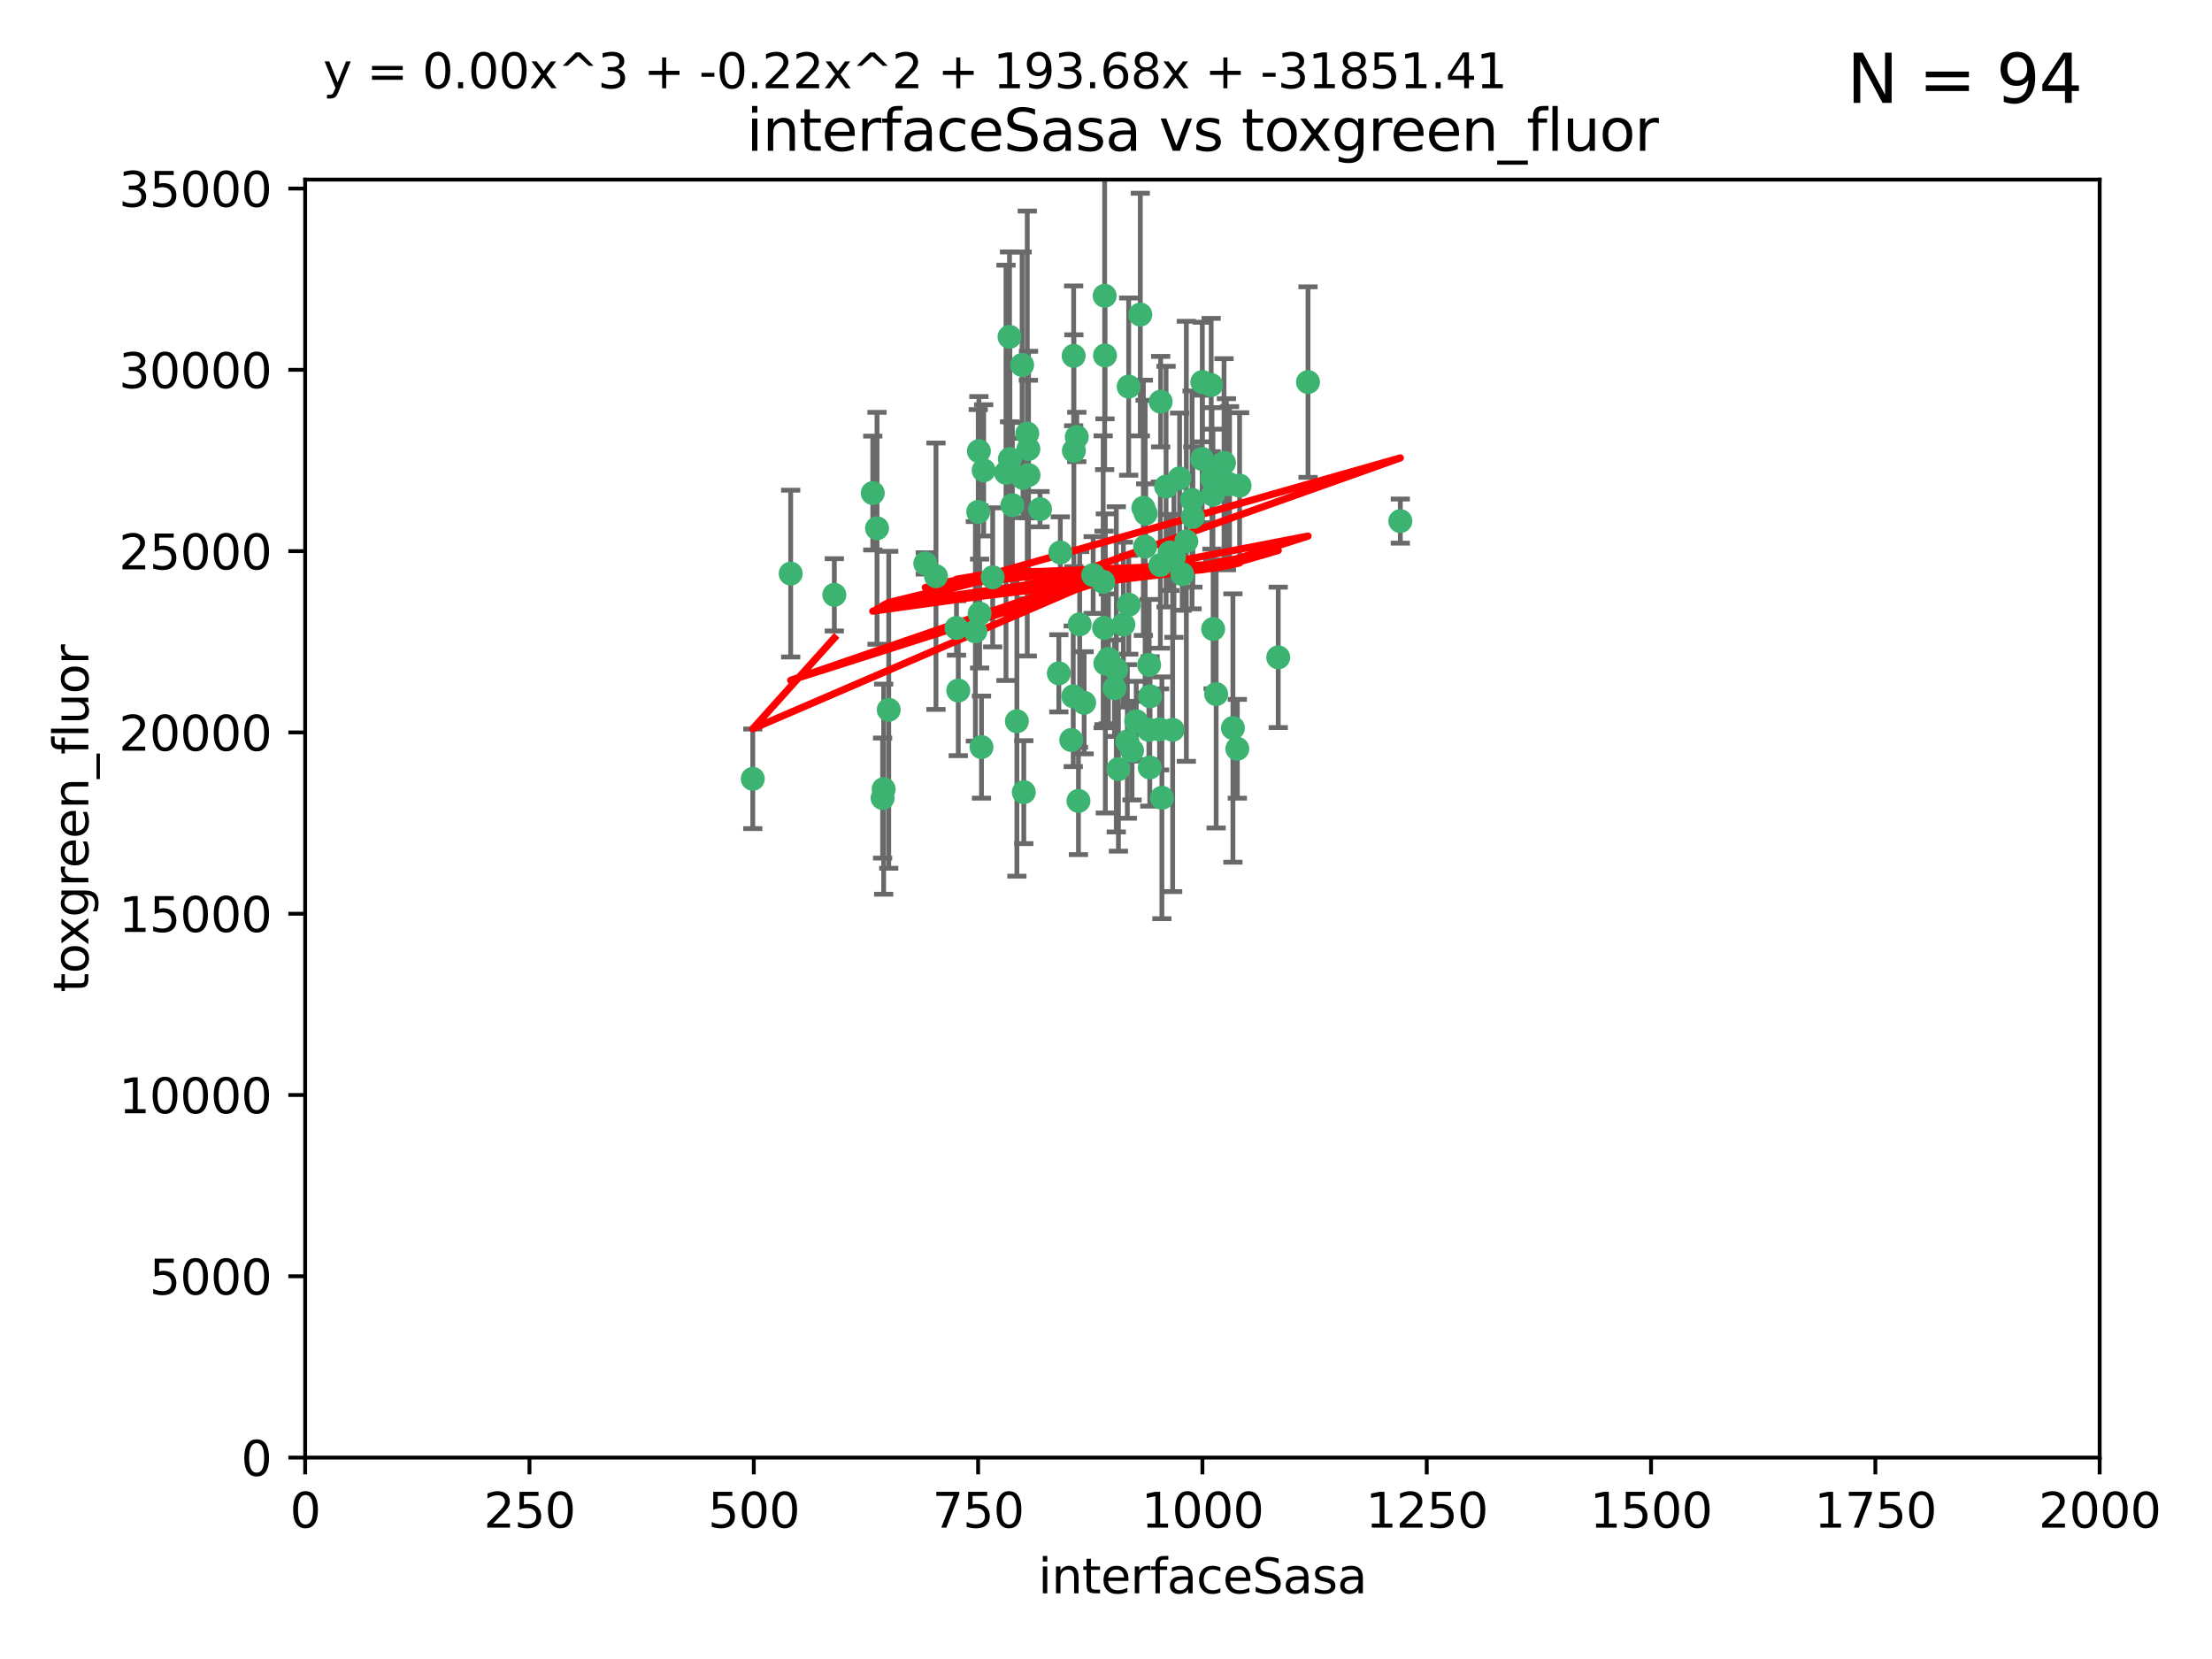<?xml version="1.0" encoding="utf-8" standalone="no"?>
<!DOCTYPE svg PUBLIC "-//W3C//DTD SVG 1.1//EN"
  "http://www.w3.org/Graphics/SVG/1.1/DTD/svg11.dtd">
<svg xmlns:xlink="http://www.w3.org/1999/xlink" width="460.8pt" height="345.6pt" viewBox="0 0 460.8 345.6" xmlns="http://www.w3.org/2000/svg" version="1.1">
 <defs>
  <style type="text/css">*{stroke-linejoin: round; stroke-linecap: butt}</style>
 </defs>
 <g id="figure_1">
  <g id="patch_1">
   <path d="M 0 345.6 
L 460.8 345.6 
L 460.8 0 
L 0 0 
z
" style="fill: #ffffff"/>
  </g>
  <g id="axes_1">
   <g id="patch_2">
    <path d="M 63.571 303.64 
L 437.4 303.64 
L 437.4 37.411 
L 63.571 37.411 
z
" style="fill: #ffffff"/>
   </g>
   <g id="PathCollection_1">
    <defs>
     <path id="m2f3da9776c" d="M 0 1.118 
C 0.297 1.118 0.581 1 0.791 0.791 
C 1 0.581 1.118 0.297 1.118 0 
C 1.118 -0.297 1 -0.581 0.791 -0.791 
C 0.581 -1 0.297 -1.118 0 -1.118 
C -0.297 -1.118 -0.581 -1 -0.791 -0.791 
C -1 -0.581 -1.118 -0.297 -1.118 0 
C -1.118 0.297 -1 0.581 -0.791 0.791 
C -0.581 1 -0.297 1.118 0 1.118 
z
" style="stroke: #3cb371"/>
    </defs>
    <g clip-path="url(#p419000c0de)">
     <use xlink:href="#m2f3da9776c" x="212.925" y="76.037" style="fill: #3cb371; stroke: #3cb371"/>
     <use xlink:href="#m2f3da9776c" x="243.693" y="115.09" style="fill: #3cb371; stroke: #3cb371"/>
     <use xlink:href="#m2f3da9776c" x="232.546" y="139.434" style="fill: #3cb371; stroke: #3cb371"/>
     <use xlink:href="#m2f3da9776c" x="272.484" y="79.593" style="fill: #3cb371; stroke: #3cb371"/>
     <use xlink:href="#m2f3da9776c" x="250.437" y="95.609" style="fill: #3cb371; stroke: #3cb371"/>
     <use xlink:href="#m2f3da9776c" x="242.914" y="101.372" style="fill: #3cb371; stroke: #3cb371"/>
     <use xlink:href="#m2f3da9776c" x="266.28" y="136.942" style="fill: #3cb371; stroke: #3cb371"/>
     <use xlink:href="#m2f3da9776c" x="254.987" y="96.415" style="fill: #3cb371; stroke: #3cb371"/>
     <use xlink:href="#m2f3da9776c" x="220.886" y="115.091" style="fill: #3cb371; stroke: #3cb371"/>
     <use xlink:href="#m2f3da9776c" x="230.119" y="61.614" style="fill: #3cb371; stroke: #3cb371"/>
     <use xlink:href="#m2f3da9776c" x="241.787" y="83.673" style="fill: #3cb371; stroke: #3cb371"/>
     <use xlink:href="#m2f3da9776c" x="252.721" y="131.033" style="fill: #3cb371; stroke: #3cb371"/>
     <use xlink:href="#m2f3da9776c" x="252.312" y="80.209" style="fill: #3cb371; stroke: #3cb371"/>
     <use xlink:href="#m2f3da9776c" x="258.229" y="101.166" style="fill: #3cb371; stroke: #3cb371"/>
     <use xlink:href="#m2f3da9776c" x="223.66" y="74.129" style="fill: #3cb371; stroke: #3cb371"/>
     <use xlink:href="#m2f3da9776c" x="232.987" y="160.224" style="fill: #3cb371; stroke: #3cb371"/>
     <use xlink:href="#m2f3da9776c" x="241.557" y="151.945" style="fill: #3cb371; stroke: #3cb371"/>
     <use xlink:href="#m2f3da9776c" x="247.136" y="112.761" style="fill: #3cb371; stroke: #3cb371"/>
     <use xlink:href="#m2f3da9776c" x="246.284" y="119.604" style="fill: #3cb371; stroke: #3cb371"/>
     <use xlink:href="#m2f3da9776c" x="253.345" y="144.591" style="fill: #3cb371; stroke: #3cb371"/>
     <use xlink:href="#m2f3da9776c" x="255.489" y="100.872" style="fill: #3cb371; stroke: #3cb371"/>
     <use xlink:href="#m2f3da9776c" x="252.676" y="103.062" style="fill: #3cb371; stroke: #3cb371"/>
     <use xlink:href="#m2f3da9776c" x="244.553" y="116.067" style="fill: #3cb371; stroke: #3cb371"/>
     <use xlink:href="#m2f3da9776c" x="230.187" y="74.047" style="fill: #3cb371; stroke: #3cb371"/>
     <use xlink:href="#m2f3da9776c" x="210.378" y="95.624" style="fill: #3cb371; stroke: #3cb371"/>
     <use xlink:href="#m2f3da9776c" x="239.385" y="138.507" style="fill: #3cb371; stroke: #3cb371"/>
     <use xlink:href="#m2f3da9776c" x="256.134" y="100.88" style="fill: #3cb371; stroke: #3cb371"/>
     <use xlink:href="#m2f3da9776c" x="238.185" y="105.788" style="fill: #3cb371; stroke: #3cb371"/>
     <use xlink:href="#m2f3da9776c" x="235.142" y="125.985" style="fill: #3cb371; stroke: #3cb371"/>
     <use xlink:href="#m2f3da9776c" x="234.02" y="130.114" style="fill: #3cb371; stroke: #3cb371"/>
     <use xlink:href="#m2f3da9776c" x="223.161" y="154.151" style="fill: #3cb371; stroke: #3cb371"/>
     <use xlink:href="#m2f3da9776c" x="242.046" y="166.197" style="fill: #3cb371; stroke: #3cb371"/>
     <use xlink:href="#m2f3da9776c" x="248.491" y="107.698" style="fill: #3cb371; stroke: #3cb371"/>
     <use xlink:href="#m2f3da9776c" x="241.725" y="117.721" style="fill: #3cb371; stroke: #3cb371"/>
     <use xlink:href="#m2f3da9776c" x="238.555" y="113.883" style="fill: #3cb371; stroke: #3cb371"/>
     <use xlink:href="#m2f3da9776c" x="230.261" y="138.203" style="fill: #3cb371; stroke: #3cb371"/>
     <use xlink:href="#m2f3da9776c" x="225.848" y="146.402" style="fill: #3cb371; stroke: #3cb371"/>
     <use xlink:href="#m2f3da9776c" x="238.669" y="106.972" style="fill: #3cb371; stroke: #3cb371"/>
     <use xlink:href="#m2f3da9776c" x="227.725" y="119.786" style="fill: #3cb371; stroke: #3cb371"/>
     <use xlink:href="#m2f3da9776c" x="235.125" y="80.534" style="fill: #3cb371; stroke: #3cb371"/>
     <use xlink:href="#m2f3da9776c" x="214.228" y="93.547" style="fill: #3cb371; stroke: #3cb371"/>
     <use xlink:href="#m2f3da9776c" x="237.546" y="65.53" style="fill: #3cb371; stroke: #3cb371"/>
     <use xlink:href="#m2f3da9776c" x="245.731" y="99.654" style="fill: #3cb371; stroke: #3cb371"/>
     <use xlink:href="#m2f3da9776c" x="257.757" y="155.987" style="fill: #3cb371; stroke: #3cb371"/>
     <use xlink:href="#m2f3da9776c" x="216.658" y="106.07" style="fill: #3cb371; stroke: #3cb371"/>
     <use xlink:href="#m2f3da9776c" x="204.916" y="97.982" style="fill: #3cb371; stroke: #3cb371"/>
     <use xlink:href="#m2f3da9776c" x="213.275" y="165.021" style="fill: #3cb371; stroke: #3cb371"/>
     <use xlink:href="#m2f3da9776c" x="214.256" y="98.96" style="fill: #3cb371; stroke: #3cb371"/>
     <use xlink:href="#m2f3da9776c" x="206.796" y="120.269" style="fill: #3cb371; stroke: #3cb371"/>
     <use xlink:href="#m2f3da9776c" x="291.711" y="108.552" style="fill: #3cb371; stroke: #3cb371"/>
     <use xlink:href="#m2f3da9776c" x="224.916" y="130.059" style="fill: #3cb371; stroke: #3cb371"/>
     <use xlink:href="#m2f3da9776c" x="256.841" y="151.66" style="fill: #3cb371; stroke: #3cb371"/>
     <use xlink:href="#m2f3da9776c" x="250.465" y="79.585" style="fill: #3cb371; stroke: #3cb371"/>
     <use xlink:href="#m2f3da9776c" x="199.256" y="130.815" style="fill: #3cb371; stroke: #3cb371"/>
     <use xlink:href="#m2f3da9776c" x="204.462" y="155.635" style="fill: #3cb371; stroke: #3cb371"/>
     <use xlink:href="#m2f3da9776c" x="194.981" y="120.034" style="fill: #3cb371; stroke: #3cb371"/>
     <use xlink:href="#m2f3da9776c" x="220.577" y="140.267" style="fill: #3cb371; stroke: #3cb371"/>
     <use xlink:href="#m2f3da9776c" x="223.708" y="93.895" style="fill: #3cb371; stroke: #3cb371"/>
     <use xlink:href="#m2f3da9776c" x="223.577" y="145.051" style="fill: #3cb371; stroke: #3cb371"/>
     <use xlink:href="#m2f3da9776c" x="192.753" y="117.366" style="fill: #3cb371; stroke: #3cb371"/>
     <use xlink:href="#m2f3da9776c" x="203.92" y="93.983" style="fill: #3cb371; stroke: #3cb371"/>
     <use xlink:href="#m2f3da9776c" x="181.815" y="102.712" style="fill: #3cb371; stroke: #3cb371"/>
     <use xlink:href="#m2f3da9776c" x="239.332" y="152.046" style="fill: #3cb371; stroke: #3cb371"/>
     <use xlink:href="#m2f3da9776c" x="204.073" y="127.818" style="fill: #3cb371; stroke: #3cb371"/>
     <use xlink:href="#m2f3da9776c" x="248.329" y="104.143" style="fill: #3cb371; stroke: #3cb371"/>
     <use xlink:href="#m2f3da9776c" x="182.701" y="110.051" style="fill: #3cb371; stroke: #3cb371"/>
     <use xlink:href="#m2f3da9776c" x="229.813" y="121.191" style="fill: #3cb371; stroke: #3cb371"/>
     <use xlink:href="#m2f3da9776c" x="210.301" y="70.169" style="fill: #3cb371; stroke: #3cb371"/>
     <use xlink:href="#m2f3da9776c" x="224.662" y="166.847" style="fill: #3cb371; stroke: #3cb371"/>
     <use xlink:href="#m2f3da9776c" x="239.579" y="145.049" style="fill: #3cb371; stroke: #3cb371"/>
     <use xlink:href="#m2f3da9776c" x="236.699" y="150.242" style="fill: #3cb371; stroke: #3cb371"/>
     <use xlink:href="#m2f3da9776c" x="230.901" y="137.251" style="fill: #3cb371; stroke: #3cb371"/>
     <use xlink:href="#m2f3da9776c" x="213.998" y="90.309" style="fill: #3cb371; stroke: #3cb371"/>
     <use xlink:href="#m2f3da9776c" x="252.476" y="99.653" style="fill: #3cb371; stroke: #3cb371"/>
     <use xlink:href="#m2f3da9776c" x="203.785" y="106.641" style="fill: #3cb371; stroke: #3cb371"/>
     <use xlink:href="#m2f3da9776c" x="203.191" y="131.52" style="fill: #3cb371; stroke: #3cb371"/>
     <use xlink:href="#m2f3da9776c" x="211.835" y="150.246" style="fill: #3cb371; stroke: #3cb371"/>
     <use xlink:href="#m2f3da9776c" x="183.864" y="166.253" style="fill: #3cb371; stroke: #3cb371"/>
     <use xlink:href="#m2f3da9776c" x="209.568" y="98.495" style="fill: #3cb371; stroke: #3cb371"/>
     <use xlink:href="#m2f3da9776c" x="213.11" y="99.568" style="fill: #3cb371; stroke: #3cb371"/>
     <use xlink:href="#m2f3da9776c" x="244.288" y="152.035" style="fill: #3cb371; stroke: #3cb371"/>
     <use xlink:href="#m2f3da9776c" x="199.626" y="143.844" style="fill: #3cb371; stroke: #3cb371"/>
     <use xlink:href="#m2f3da9776c" x="235.826" y="156.366" style="fill: #3cb371; stroke: #3cb371"/>
     <use xlink:href="#m2f3da9776c" x="224.314" y="91.028" style="fill: #3cb371; stroke: #3cb371"/>
     <use xlink:href="#m2f3da9776c" x="239.516" y="159.878" style="fill: #3cb371; stroke: #3cb371"/>
     <use xlink:href="#m2f3da9776c" x="229.998" y="130.801" style="fill: #3cb371; stroke: #3cb371"/>
     <use xlink:href="#m2f3da9776c" x="164.714" y="119.492" style="fill: #3cb371; stroke: #3cb371"/>
     <use xlink:href="#m2f3da9776c" x="234.846" y="154.457" style="fill: #3cb371; stroke: #3cb371"/>
     <use xlink:href="#m2f3da9776c" x="210.895" y="105.234" style="fill: #3cb371; stroke: #3cb371"/>
     <use xlink:href="#m2f3da9776c" x="185.142" y="147.862" style="fill: #3cb371; stroke: #3cb371"/>
     <use xlink:href="#m2f3da9776c" x="184.082" y="164.396" style="fill: #3cb371; stroke: #3cb371"/>
     <use xlink:href="#m2f3da9776c" x="232.174" y="143.358" style="fill: #3cb371; stroke: #3cb371"/>
     <use xlink:href="#m2f3da9776c" x="156.817" y="162.243" style="fill: #3cb371; stroke: #3cb371"/>
     <use xlink:href="#m2f3da9776c" x="173.806" y="123.914" style="fill: #3cb371; stroke: #3cb371"/>
    </g>
   </g>
   <g id="matplotlib.axis_1">
    <g id="xtick_1">
     <g id="line2d_1">
      <defs>
       <path id="me05c51ff25" d="M 0 0 
L 0 3.5 
" style="stroke: #000000; stroke-width: 0.8"/>
      </defs>
      <g>
       <use xlink:href="#me05c51ff25" x="63.571" y="303.64" style="stroke: #000000; stroke-width: 0.8"/>
      </g>
     </g>
     <g id="text_1">
      <!-- 0 -->
      <g transform="translate(60.39 318.238)scale(0.1 -0.1)">
       <defs>
        <path id="DejaVuSans-30" d="M 2034 4250 
Q 1547 4250 1301 3770 
Q 1056 3291 1056 2328 
Q 1056 1369 1301 889 
Q 1547 409 2034 409 
Q 2525 409 2770 889 
Q 3016 1369 3016 2328 
Q 3016 3291 2770 3770 
Q 2525 4250 2034 4250 
z
M 2034 4750 
Q 2819 4750 3233 4129 
Q 3647 3509 3647 2328 
Q 3647 1150 3233 529 
Q 2819 -91 2034 -91 
Q 1250 -91 836 529 
Q 422 1150 422 2328 
Q 422 3509 836 4129 
Q 1250 4750 2034 4750 
z
" transform="scale(0.016)"/>
       </defs>
       <use xlink:href="#DejaVuSans-30"/>
      </g>
     </g>
    </g>
    <g id="xtick_2">
     <g id="line2d_2">
      <g>
       <use xlink:href="#me05c51ff25" x="110.3" y="303.64" style="stroke: #000000; stroke-width: 0.8"/>
      </g>
     </g>
     <g id="text_2">
      <!-- 250 -->
      <g transform="translate(100.756 318.238)scale(0.1 -0.1)">
       <defs>
        <path id="DejaVuSans-32" d="M 1228 531 
L 3431 531 
L 3431 0 
L 469 0 
L 469 531 
Q 828 903 1448 1529 
Q 2069 2156 2228 2338 
Q 2531 2678 2651 2914 
Q 2772 3150 2772 3378 
Q 2772 3750 2511 3984 
Q 2250 4219 1831 4219 
Q 1534 4219 1204 4116 
Q 875 4013 500 3803 
L 500 4441 
Q 881 4594 1212 4672 
Q 1544 4750 1819 4750 
Q 2544 4750 2975 4387 
Q 3406 4025 3406 3419 
Q 3406 3131 3298 2873 
Q 3191 2616 2906 2266 
Q 2828 2175 2409 1742 
Q 1991 1309 1228 531 
z
" transform="scale(0.016)"/>
        <path id="DejaVuSans-35" d="M 691 4666 
L 3169 4666 
L 3169 4134 
L 1269 4134 
L 1269 2991 
Q 1406 3038 1543 3061 
Q 1681 3084 1819 3084 
Q 2600 3084 3056 2656 
Q 3513 2228 3513 1497 
Q 3513 744 3044 326 
Q 2575 -91 1722 -91 
Q 1428 -91 1123 -41 
Q 819 9 494 109 
L 494 744 
Q 775 591 1075 516 
Q 1375 441 1709 441 
Q 2250 441 2565 725 
Q 2881 1009 2881 1497 
Q 2881 1984 2565 2268 
Q 2250 2553 1709 2553 
Q 1456 2553 1204 2497 
Q 953 2441 691 2322 
L 691 4666 
z
" transform="scale(0.016)"/>
       </defs>
       <use xlink:href="#DejaVuSans-32"/>
       <use xlink:href="#DejaVuSans-35" x="63.623"/>
       <use xlink:href="#DejaVuSans-30" x="127.246"/>
      </g>
     </g>
    </g>
    <g id="xtick_3">
     <g id="line2d_3">
      <g>
       <use xlink:href="#me05c51ff25" x="157.028" y="303.64" style="stroke: #000000; stroke-width: 0.8"/>
      </g>
     </g>
     <g id="text_3">
      <!-- 500 -->
      <g transform="translate(147.485 318.238)scale(0.1 -0.1)">
       <use xlink:href="#DejaVuSans-35"/>
       <use xlink:href="#DejaVuSans-30" x="63.623"/>
       <use xlink:href="#DejaVuSans-30" x="127.246"/>
      </g>
     </g>
    </g>
    <g id="xtick_4">
     <g id="line2d_4">
      <g>
       <use xlink:href="#me05c51ff25" x="203.757" y="303.64" style="stroke: #000000; stroke-width: 0.8"/>
      </g>
     </g>
     <g id="text_4">
      <!-- 750 -->
      <g transform="translate(194.213 318.238)scale(0.1 -0.1)">
       <defs>
        <path id="DejaVuSans-37" d="M 525 4666 
L 3525 4666 
L 3525 4397 
L 1831 0 
L 1172 0 
L 2766 4134 
L 525 4134 
L 525 4666 
z
" transform="scale(0.016)"/>
       </defs>
       <use xlink:href="#DejaVuSans-37"/>
       <use xlink:href="#DejaVuSans-35" x="63.623"/>
       <use xlink:href="#DejaVuSans-30" x="127.246"/>
      </g>
     </g>
    </g>
    <g id="xtick_5">
     <g id="line2d_5">
      <g>
       <use xlink:href="#me05c51ff25" x="250.486" y="303.64" style="stroke: #000000; stroke-width: 0.8"/>
      </g>
     </g>
     <g id="text_5">
      <!-- 1000 -->
      <g transform="translate(237.761 318.238)scale(0.1 -0.1)">
       <defs>
        <path id="DejaVuSans-31" d="M 794 531 
L 1825 531 
L 1825 4091 
L 703 3866 
L 703 4441 
L 1819 4666 
L 2450 4666 
L 2450 531 
L 3481 531 
L 3481 0 
L 794 0 
L 794 531 
z
" transform="scale(0.016)"/>
       </defs>
       <use xlink:href="#DejaVuSans-31"/>
       <use xlink:href="#DejaVuSans-30" x="63.623"/>
       <use xlink:href="#DejaVuSans-30" x="127.246"/>
       <use xlink:href="#DejaVuSans-30" x="190.869"/>
      </g>
     </g>
    </g>
    <g id="xtick_6">
     <g id="line2d_6">
      <g>
       <use xlink:href="#me05c51ff25" x="297.214" y="303.64" style="stroke: #000000; stroke-width: 0.8"/>
      </g>
     </g>
     <g id="text_6">
      <!-- 1250 -->
      <g transform="translate(284.489 318.238)scale(0.1 -0.1)">
       <use xlink:href="#DejaVuSans-31"/>
       <use xlink:href="#DejaVuSans-32" x="63.623"/>
       <use xlink:href="#DejaVuSans-35" x="127.246"/>
       <use xlink:href="#DejaVuSans-30" x="190.869"/>
      </g>
     </g>
    </g>
    <g id="xtick_7">
     <g id="line2d_7">
      <g>
       <use xlink:href="#me05c51ff25" x="343.943" y="303.64" style="stroke: #000000; stroke-width: 0.8"/>
      </g>
     </g>
     <g id="text_7">
      <!-- 1500 -->
      <g transform="translate(331.218 318.238)scale(0.1 -0.1)">
       <use xlink:href="#DejaVuSans-31"/>
       <use xlink:href="#DejaVuSans-35" x="63.623"/>
       <use xlink:href="#DejaVuSans-30" x="127.246"/>
       <use xlink:href="#DejaVuSans-30" x="190.869"/>
      </g>
     </g>
    </g>
    <g id="xtick_8">
     <g id="line2d_8">
      <g>
       <use xlink:href="#me05c51ff25" x="390.671" y="303.64" style="stroke: #000000; stroke-width: 0.8"/>
      </g>
     </g>
     <g id="text_8">
      <!-- 1750 -->
      <g transform="translate(377.946 318.238)scale(0.1 -0.1)">
       <use xlink:href="#DejaVuSans-31"/>
       <use xlink:href="#DejaVuSans-37" x="63.623"/>
       <use xlink:href="#DejaVuSans-35" x="127.246"/>
       <use xlink:href="#DejaVuSans-30" x="190.869"/>
      </g>
     </g>
    </g>
    <g id="xtick_9">
     <g id="line2d_9">
      <g>
       <use xlink:href="#me05c51ff25" x="437.4" y="303.64" style="stroke: #000000; stroke-width: 0.8"/>
      </g>
     </g>
     <g id="text_9">
      <!-- 2000 -->
      <g transform="translate(424.675 318.238)scale(0.1 -0.1)">
       <use xlink:href="#DejaVuSans-32"/>
       <use xlink:href="#DejaVuSans-30" x="63.623"/>
       <use xlink:href="#DejaVuSans-30" x="127.246"/>
       <use xlink:href="#DejaVuSans-30" x="190.869"/>
      </g>
     </g>
    </g>
    <g id="text_10">
     <!-- interfaceSasa -->
     <g transform="translate(216.279 331.917)scale(0.1 -0.1)">
      <defs>
       <path id="DejaVuSans-69" d="M 603 3500 
L 1178 3500 
L 1178 0 
L 603 0 
L 603 3500 
z
M 603 4863 
L 1178 4863 
L 1178 4134 
L 603 4134 
L 603 4863 
z
" transform="scale(0.016)"/>
       <path id="DejaVuSans-6e" d="M 3513 2113 
L 3513 0 
L 2938 0 
L 2938 2094 
Q 2938 2591 2744 2837 
Q 2550 3084 2163 3084 
Q 1697 3084 1428 2787 
Q 1159 2491 1159 1978 
L 1159 0 
L 581 0 
L 581 3500 
L 1159 3500 
L 1159 2956 
Q 1366 3272 1645 3428 
Q 1925 3584 2291 3584 
Q 2894 3584 3203 3211 
Q 3513 2838 3513 2113 
z
" transform="scale(0.016)"/>
       <path id="DejaVuSans-74" d="M 1172 4494 
L 1172 3500 
L 2356 3500 
L 2356 3053 
L 1172 3053 
L 1172 1153 
Q 1172 725 1289 603 
Q 1406 481 1766 481 
L 2356 481 
L 2356 0 
L 1766 0 
Q 1100 0 847 248 
Q 594 497 594 1153 
L 594 3053 
L 172 3053 
L 172 3500 
L 594 3500 
L 594 4494 
L 1172 4494 
z
" transform="scale(0.016)"/>
       <path id="DejaVuSans-65" d="M 3597 1894 
L 3597 1613 
L 953 1613 
Q 991 1019 1311 708 
Q 1631 397 2203 397 
Q 2534 397 2845 478 
Q 3156 559 3463 722 
L 3463 178 
Q 3153 47 2828 -22 
Q 2503 -91 2169 -91 
Q 1331 -91 842 396 
Q 353 884 353 1716 
Q 353 2575 817 3079 
Q 1281 3584 2069 3584 
Q 2775 3584 3186 3129 
Q 3597 2675 3597 1894 
z
M 3022 2063 
Q 3016 2534 2758 2815 
Q 2500 3097 2075 3097 
Q 1594 3097 1305 2825 
Q 1016 2553 972 2059 
L 3022 2063 
z
" transform="scale(0.016)"/>
       <path id="DejaVuSans-72" d="M 2631 2963 
Q 2534 3019 2420 3045 
Q 2306 3072 2169 3072 
Q 1681 3072 1420 2755 
Q 1159 2438 1159 1844 
L 1159 0 
L 581 0 
L 581 3500 
L 1159 3500 
L 1159 2956 
Q 1341 3275 1631 3429 
Q 1922 3584 2338 3584 
Q 2397 3584 2469 3576 
Q 2541 3569 2628 3553 
L 2631 2963 
z
" transform="scale(0.016)"/>
       <path id="DejaVuSans-66" d="M 2375 4863 
L 2375 4384 
L 1825 4384 
Q 1516 4384 1395 4259 
Q 1275 4134 1275 3809 
L 1275 3500 
L 2222 3500 
L 2222 3053 
L 1275 3053 
L 1275 0 
L 697 0 
L 697 3053 
L 147 3053 
L 147 3500 
L 697 3500 
L 697 3744 
Q 697 4328 969 4595 
Q 1241 4863 1831 4863 
L 2375 4863 
z
" transform="scale(0.016)"/>
       <path id="DejaVuSans-61" d="M 2194 1759 
Q 1497 1759 1228 1600 
Q 959 1441 959 1056 
Q 959 750 1161 570 
Q 1363 391 1709 391 
Q 2188 391 2477 730 
Q 2766 1069 2766 1631 
L 2766 1759 
L 2194 1759 
z
M 3341 1997 
L 3341 0 
L 2766 0 
L 2766 531 
Q 2569 213 2275 61 
Q 1981 -91 1556 -91 
Q 1019 -91 701 211 
Q 384 513 384 1019 
Q 384 1609 779 1909 
Q 1175 2209 1959 2209 
L 2766 2209 
L 2766 2266 
Q 2766 2663 2505 2880 
Q 2244 3097 1772 3097 
Q 1472 3097 1187 3025 
Q 903 2953 641 2809 
L 641 3341 
Q 956 3463 1253 3523 
Q 1550 3584 1831 3584 
Q 2591 3584 2966 3190 
Q 3341 2797 3341 1997 
z
" transform="scale(0.016)"/>
       <path id="DejaVuSans-63" d="M 3122 3366 
L 3122 2828 
Q 2878 2963 2633 3030 
Q 2388 3097 2138 3097 
Q 1578 3097 1268 2742 
Q 959 2388 959 1747 
Q 959 1106 1268 751 
Q 1578 397 2138 397 
Q 2388 397 2633 464 
Q 2878 531 3122 666 
L 3122 134 
Q 2881 22 2623 -34 
Q 2366 -91 2075 -91 
Q 1284 -91 818 406 
Q 353 903 353 1747 
Q 353 2603 823 3093 
Q 1294 3584 2113 3584 
Q 2378 3584 2631 3529 
Q 2884 3475 3122 3366 
z
" transform="scale(0.016)"/>
       <path id="DejaVuSans-53" d="M 3425 4513 
L 3425 3897 
Q 3066 4069 2747 4153 
Q 2428 4238 2131 4238 
Q 1616 4238 1336 4038 
Q 1056 3838 1056 3469 
Q 1056 3159 1242 3001 
Q 1428 2844 1947 2747 
L 2328 2669 
Q 3034 2534 3370 2195 
Q 3706 1856 3706 1288 
Q 3706 609 3251 259 
Q 2797 -91 1919 -91 
Q 1588 -91 1214 -16 
Q 841 59 441 206 
L 441 856 
Q 825 641 1194 531 
Q 1563 422 1919 422 
Q 2459 422 2753 634 
Q 3047 847 3047 1241 
Q 3047 1584 2836 1778 
Q 2625 1972 2144 2069 
L 1759 2144 
Q 1053 2284 737 2584 
Q 422 2884 422 3419 
Q 422 4038 858 4394 
Q 1294 4750 2059 4750 
Q 2388 4750 2728 4690 
Q 3069 4631 3425 4513 
z
" transform="scale(0.016)"/>
       <path id="DejaVuSans-73" d="M 2834 3397 
L 2834 2853 
Q 2591 2978 2328 3040 
Q 2066 3103 1784 3103 
Q 1356 3103 1142 2972 
Q 928 2841 928 2578 
Q 928 2378 1081 2264 
Q 1234 2150 1697 2047 
L 1894 2003 
Q 2506 1872 2764 1633 
Q 3022 1394 3022 966 
Q 3022 478 2636 193 
Q 2250 -91 1575 -91 
Q 1294 -91 989 -36 
Q 684 19 347 128 
L 347 722 
Q 666 556 975 473 
Q 1284 391 1588 391 
Q 1994 391 2212 530 
Q 2431 669 2431 922 
Q 2431 1156 2273 1281 
Q 2116 1406 1581 1522 
L 1381 1569 
Q 847 1681 609 1914 
Q 372 2147 372 2553 
Q 372 3047 722 3315 
Q 1072 3584 1716 3584 
Q 2034 3584 2315 3537 
Q 2597 3491 2834 3397 
z
" transform="scale(0.016)"/>
      </defs>
      <use xlink:href="#DejaVuSans-69"/>
      <use xlink:href="#DejaVuSans-6e" x="27.783"/>
      <use xlink:href="#DejaVuSans-74" x="91.162"/>
      <use xlink:href="#DejaVuSans-65" x="130.371"/>
      <use xlink:href="#DejaVuSans-72" x="191.895"/>
      <use xlink:href="#DejaVuSans-66" x="233.008"/>
      <use xlink:href="#DejaVuSans-61" x="268.213"/>
      <use xlink:href="#DejaVuSans-63" x="329.492"/>
      <use xlink:href="#DejaVuSans-65" x="384.473"/>
      <use xlink:href="#DejaVuSans-53" x="445.996"/>
      <use xlink:href="#DejaVuSans-61" x="509.473"/>
      <use xlink:href="#DejaVuSans-73" x="570.752"/>
      <use xlink:href="#DejaVuSans-61" x="622.852"/>
     </g>
    </g>
   </g>
   <g id="matplotlib.axis_2">
    <g id="ytick_1">
     <g id="line2d_10">
      <defs>
       <path id="m7dd77089ba" d="M 0 0 
L -3.5 0 
" style="stroke: #000000; stroke-width: 0.8"/>
      </defs>
      <g>
       <use xlink:href="#m7dd77089ba" x="63.571" y="303.64" style="stroke: #000000; stroke-width: 0.8"/>
      </g>
     </g>
     <g id="text_11">
      <!-- 0 -->
      <g transform="translate(50.209 307.439)scale(0.1 -0.1)">
       <use xlink:href="#DejaVuSans-30"/>
      </g>
     </g>
    </g>
    <g id="ytick_2">
     <g id="line2d_11">
      <g>
       <use xlink:href="#m7dd77089ba" x="63.571" y="265.874" style="stroke: #000000; stroke-width: 0.8"/>
      </g>
     </g>
     <g id="text_12">
      <!-- 5000 -->
      <g transform="translate(31.121 269.673)scale(0.1 -0.1)">
       <use xlink:href="#DejaVuSans-35"/>
       <use xlink:href="#DejaVuSans-30" x="63.623"/>
       <use xlink:href="#DejaVuSans-30" x="127.246"/>
       <use xlink:href="#DejaVuSans-30" x="190.869"/>
      </g>
     </g>
    </g>
    <g id="ytick_3">
     <g id="line2d_12">
      <g>
       <use xlink:href="#m7dd77089ba" x="63.571" y="228.108" style="stroke: #000000; stroke-width: 0.8"/>
      </g>
     </g>
     <g id="text_13">
      <!-- 10000 -->
      <g transform="translate(24.759 231.907)scale(0.1 -0.1)">
       <use xlink:href="#DejaVuSans-31"/>
       <use xlink:href="#DejaVuSans-30" x="63.623"/>
       <use xlink:href="#DejaVuSans-30" x="127.246"/>
       <use xlink:href="#DejaVuSans-30" x="190.869"/>
       <use xlink:href="#DejaVuSans-30" x="254.492"/>
      </g>
     </g>
    </g>
    <g id="ytick_4">
     <g id="line2d_13">
      <g>
       <use xlink:href="#m7dd77089ba" x="63.571" y="190.342" style="stroke: #000000; stroke-width: 0.8"/>
      </g>
     </g>
     <g id="text_14">
      <!-- 15000 -->
      <g transform="translate(24.759 194.141)scale(0.1 -0.1)">
       <use xlink:href="#DejaVuSans-31"/>
       <use xlink:href="#DejaVuSans-35" x="63.623"/>
       <use xlink:href="#DejaVuSans-30" x="127.246"/>
       <use xlink:href="#DejaVuSans-30" x="190.869"/>
       <use xlink:href="#DejaVuSans-30" x="254.492"/>
      </g>
     </g>
    </g>
    <g id="ytick_5">
     <g id="line2d_14">
      <g>
       <use xlink:href="#m7dd77089ba" x="63.571" y="152.576" style="stroke: #000000; stroke-width: 0.8"/>
      </g>
     </g>
     <g id="text_15">
      <!-- 20000 -->
      <g transform="translate(24.759 156.375)scale(0.1 -0.1)">
       <use xlink:href="#DejaVuSans-32"/>
       <use xlink:href="#DejaVuSans-30" x="63.623"/>
       <use xlink:href="#DejaVuSans-30" x="127.246"/>
       <use xlink:href="#DejaVuSans-30" x="190.869"/>
       <use xlink:href="#DejaVuSans-30" x="254.492"/>
      </g>
     </g>
    </g>
    <g id="ytick_6">
     <g id="line2d_15">
      <g>
       <use xlink:href="#m7dd77089ba" x="63.571" y="114.81" style="stroke: #000000; stroke-width: 0.8"/>
      </g>
     </g>
     <g id="text_16">
      <!-- 25000 -->
      <g transform="translate(24.759 118.609)scale(0.1 -0.1)">
       <use xlink:href="#DejaVuSans-32"/>
       <use xlink:href="#DejaVuSans-35" x="63.623"/>
       <use xlink:href="#DejaVuSans-30" x="127.246"/>
       <use xlink:href="#DejaVuSans-30" x="190.869"/>
       <use xlink:href="#DejaVuSans-30" x="254.492"/>
      </g>
     </g>
    </g>
    <g id="ytick_7">
     <g id="line2d_16">
      <g>
       <use xlink:href="#m7dd77089ba" x="63.571" y="77.044" style="stroke: #000000; stroke-width: 0.8"/>
      </g>
     </g>
     <g id="text_17">
      <!-- 30000 -->
      <g transform="translate(24.759 80.844)scale(0.1 -0.1)">
       <defs>
        <path id="DejaVuSans-33" d="M 2597 2516 
Q 3050 2419 3304 2112 
Q 3559 1806 3559 1356 
Q 3559 666 3084 287 
Q 2609 -91 1734 -91 
Q 1441 -91 1130 -33 
Q 819 25 488 141 
L 488 750 
Q 750 597 1062 519 
Q 1375 441 1716 441 
Q 2309 441 2620 675 
Q 2931 909 2931 1356 
Q 2931 1769 2642 2001 
Q 2353 2234 1838 2234 
L 1294 2234 
L 1294 2753 
L 1863 2753 
Q 2328 2753 2575 2939 
Q 2822 3125 2822 3475 
Q 2822 3834 2567 4026 
Q 2313 4219 1838 4219 
Q 1578 4219 1281 4162 
Q 984 4106 628 3988 
L 628 4550 
Q 988 4650 1302 4700 
Q 1616 4750 1894 4750 
Q 2613 4750 3031 4423 
Q 3450 4097 3450 3541 
Q 3450 3153 3228 2886 
Q 3006 2619 2597 2516 
z
" transform="scale(0.016)"/>
       </defs>
       <use xlink:href="#DejaVuSans-33"/>
       <use xlink:href="#DejaVuSans-30" x="63.623"/>
       <use xlink:href="#DejaVuSans-30" x="127.246"/>
       <use xlink:href="#DejaVuSans-30" x="190.869"/>
       <use xlink:href="#DejaVuSans-30" x="254.492"/>
      </g>
     </g>
    </g>
    <g id="ytick_8">
     <g id="line2d_17">
      <g>
       <use xlink:href="#m7dd77089ba" x="63.571" y="39.278" style="stroke: #000000; stroke-width: 0.8"/>
      </g>
     </g>
     <g id="text_18">
      <!-- 35000 -->
      <g transform="translate(24.759 43.078)scale(0.1 -0.1)">
       <use xlink:href="#DejaVuSans-33"/>
       <use xlink:href="#DejaVuSans-35" x="63.623"/>
       <use xlink:href="#DejaVuSans-30" x="127.246"/>
       <use xlink:href="#DejaVuSans-30" x="190.869"/>
       <use xlink:href="#DejaVuSans-30" x="254.492"/>
      </g>
     </g>
    </g>
    <g id="text_19">
     <!-- toxgreen_fluor -->
     <g transform="translate(18.401 206.72)rotate(-90)scale(0.1 -0.1)">
      <defs>
       <path id="DejaVuSans-6f" d="M 1959 3097 
Q 1497 3097 1228 2736 
Q 959 2375 959 1747 
Q 959 1119 1226 758 
Q 1494 397 1959 397 
Q 2419 397 2687 759 
Q 2956 1122 2956 1747 
Q 2956 2369 2687 2733 
Q 2419 3097 1959 3097 
z
M 1959 3584 
Q 2709 3584 3137 3096 
Q 3566 2609 3566 1747 
Q 3566 888 3137 398 
Q 2709 -91 1959 -91 
Q 1206 -91 779 398 
Q 353 888 353 1747 
Q 353 2609 779 3096 
Q 1206 3584 1959 3584 
z
" transform="scale(0.016)"/>
       <path id="DejaVuSans-78" d="M 3513 3500 
L 2247 1797 
L 3578 0 
L 2900 0 
L 1881 1375 
L 863 0 
L 184 0 
L 1544 1831 
L 300 3500 
L 978 3500 
L 1906 2253 
L 2834 3500 
L 3513 3500 
z
" transform="scale(0.016)"/>
       <path id="DejaVuSans-67" d="M 2906 1791 
Q 2906 2416 2648 2759 
Q 2391 3103 1925 3103 
Q 1463 3103 1205 2759 
Q 947 2416 947 1791 
Q 947 1169 1205 825 
Q 1463 481 1925 481 
Q 2391 481 2648 825 
Q 2906 1169 2906 1791 
z
M 3481 434 
Q 3481 -459 3084 -895 
Q 2688 -1331 1869 -1331 
Q 1566 -1331 1297 -1286 
Q 1028 -1241 775 -1147 
L 775 -588 
Q 1028 -725 1275 -790 
Q 1522 -856 1778 -856 
Q 2344 -856 2625 -561 
Q 2906 -266 2906 331 
L 2906 616 
Q 2728 306 2450 153 
Q 2172 0 1784 0 
Q 1141 0 747 490 
Q 353 981 353 1791 
Q 353 2603 747 3093 
Q 1141 3584 1784 3584 
Q 2172 3584 2450 3431 
Q 2728 3278 2906 2969 
L 2906 3500 
L 3481 3500 
L 3481 434 
z
" transform="scale(0.016)"/>
       <path id="DejaVuSans-5f" d="M 3263 -1063 
L 3263 -1509 
L -63 -1509 
L -63 -1063 
L 3263 -1063 
z
" transform="scale(0.016)"/>
       <path id="DejaVuSans-6c" d="M 603 4863 
L 1178 4863 
L 1178 0 
L 603 0 
L 603 4863 
z
" transform="scale(0.016)"/>
       <path id="DejaVuSans-75" d="M 544 1381 
L 544 3500 
L 1119 3500 
L 1119 1403 
Q 1119 906 1312 657 
Q 1506 409 1894 409 
Q 2359 409 2629 706 
Q 2900 1003 2900 1516 
L 2900 3500 
L 3475 3500 
L 3475 0 
L 2900 0 
L 2900 538 
Q 2691 219 2414 64 
Q 2138 -91 1772 -91 
Q 1169 -91 856 284 
Q 544 659 544 1381 
z
M 1991 3584 
L 1991 3584 
z
" transform="scale(0.016)"/>
      </defs>
      <use xlink:href="#DejaVuSans-74"/>
      <use xlink:href="#DejaVuSans-6f" x="39.209"/>
      <use xlink:href="#DejaVuSans-78" x="97.266"/>
      <use xlink:href="#DejaVuSans-67" x="156.445"/>
      <use xlink:href="#DejaVuSans-72" x="219.922"/>
      <use xlink:href="#DejaVuSans-65" x="258.785"/>
      <use xlink:href="#DejaVuSans-65" x="320.309"/>
      <use xlink:href="#DejaVuSans-6e" x="381.832"/>
      <use xlink:href="#DejaVuSans-5f" x="445.211"/>
      <use xlink:href="#DejaVuSans-66" x="495.211"/>
      <use xlink:href="#DejaVuSans-6c" x="530.416"/>
      <use xlink:href="#DejaVuSans-75" x="558.199"/>
      <use xlink:href="#DejaVuSans-6f" x="621.578"/>
      <use xlink:href="#DejaVuSans-72" x="682.76"/>
     </g>
    </g>
   </g>
   <g id="LineCollection_1">
    <path d="M 212.925 99.58 
L 212.925 52.494 
" clip-path="url(#p419000c0de)" style="fill: none; stroke: #696969"/>
    <path d="M 243.693 123.008 
L 243.693 107.171 
" clip-path="url(#p419000c0de)" style="fill: none; stroke: #696969"/>
    <path d="M 232.546 173.308 
L 232.546 105.56 
" clip-path="url(#p419000c0de)" style="fill: none; stroke: #696969"/>
    <path d="M 272.484 99.437 
L 272.484 59.75 
" clip-path="url(#p419000c0de)" style="fill: none; stroke: #696969"/>
    <path d="M 250.437 108.893 
L 250.437 82.325 
" clip-path="url(#p419000c0de)" style="fill: none; stroke: #696969"/>
    <path d="M 242.914 126.436 
L 242.914 76.309 
" clip-path="url(#p419000c0de)" style="fill: none; stroke: #696969"/>
    <path d="M 266.28 151.57 
L 266.28 122.315 
" clip-path="url(#p419000c0de)" style="fill: none; stroke: #696969"/>
    <path d="M 254.987 118.115 
L 254.987 74.714 
" clip-path="url(#p419000c0de)" style="fill: none; stroke: #696969"/>
    <path d="M 220.886 122.516 
L 220.886 107.666 
" clip-path="url(#p419000c0de)" style="fill: none; stroke: #696969"/>
    <path d="M 230.119 97.825 
L 230.119 25.402 
" clip-path="url(#p419000c0de)" style="fill: none; stroke: #696969"/>
    <path d="M 241.787 93.1 
L 241.787 74.246 
" clip-path="url(#p419000c0de)" style="fill: none; stroke: #696969"/>
    <path d="M 252.721 143.479 
L 252.721 118.586 
" clip-path="url(#p419000c0de)" style="fill: none; stroke: #696969"/>
    <path d="M 252.312 94.094 
L 252.312 66.324 
" clip-path="url(#p419000c0de)" style="fill: none; stroke: #696969"/>
    <path d="M 258.229 116.358 
L 258.229 85.973 
" clip-path="url(#p419000c0de)" style="fill: none; stroke: #696969"/>
    <path d="M 223.66 88.692 
L 223.66 59.566 
" clip-path="url(#p419000c0de)" style="fill: none; stroke: #696969"/>
    <path d="M 232.987 177.314 
L 232.987 143.135 
" clip-path="url(#p419000c0de)" style="fill: none; stroke: #696969"/>
    <path d="M 241.557 160.385 
L 241.557 143.505 
" clip-path="url(#p419000c0de)" style="fill: none; stroke: #696969"/>
    <path d="M 247.136 158.597 
L 247.136 66.926 
" clip-path="url(#p419000c0de)" style="fill: none; stroke: #696969"/>
    <path d="M 246.284 127.118 
L 246.284 112.09 
" clip-path="url(#p419000c0de)" style="fill: none; stroke: #696969"/>
    <path d="M 253.345 172.484 
L 253.345 116.697 
" clip-path="url(#p419000c0de)" style="fill: none; stroke: #696969"/>
    <path d="M 255.489 118.692 
L 255.489 83.052 
" clip-path="url(#p419000c0de)" style="fill: none; stroke: #696969"/>
    <path d="M 252.676 116.725 
L 252.676 89.398 
" clip-path="url(#p419000c0de)" style="fill: none; stroke: #696969"/>
    <path d="M 244.553 132.771 
L 244.553 99.364 
" clip-path="url(#p419000c0de)" style="fill: none; stroke: #696969"/>
    <path d="M 230.187 87.254 
L 230.187 60.84 
" clip-path="url(#p419000c0de)" style="fill: none; stroke: #696969"/>
    <path d="M 210.378 120.671 
L 210.378 70.577 
" clip-path="url(#p419000c0de)" style="fill: none; stroke: #696969"/>
    <path d="M 239.385 152.136 
L 239.385 124.879 
" clip-path="url(#p419000c0de)" style="fill: none; stroke: #696969"/>
    <path d="M 256.134 117.048 
L 256.134 84.711 
" clip-path="url(#p419000c0de)" style="fill: none; stroke: #696969"/>
    <path d="M 238.185 132.373 
L 238.185 79.202 
" clip-path="url(#p419000c0de)" style="fill: none; stroke: #696969"/>
    <path d="M 235.142 136.282 
L 235.142 115.689 
" clip-path="url(#p419000c0de)" style="fill: none; stroke: #696969"/>
    <path d="M 234.02 147.286 
L 234.02 112.943 
" clip-path="url(#p419000c0de)" style="fill: none; stroke: #696969"/>
    <path d="M 223.161 154.667 
L 223.161 153.636 
" clip-path="url(#p419000c0de)" style="fill: none; stroke: #696969"/>
    <path d="M 242.046 191.376 
L 242.046 141.018 
" clip-path="url(#p419000c0de)" style="fill: none; stroke: #696969"/>
    <path d="M 248.491 122.311 
L 248.491 93.086 
" clip-path="url(#p419000c0de)" style="fill: none; stroke: #696969"/>
    <path d="M 241.725 135.028 
L 241.725 100.415 
" clip-path="url(#p419000c0de)" style="fill: none; stroke: #696969"/>
    <path d="M 238.555 144.378 
L 238.555 83.389 
" clip-path="url(#p419000c0de)" style="fill: none; stroke: #696969"/>
    <path d="M 230.261 169.362 
L 230.261 107.043 
" clip-path="url(#p419000c0de)" style="fill: none; stroke: #696969"/>
    <path d="M 225.848 157.043 
L 225.848 135.761 
" clip-path="url(#p419000c0de)" style="fill: none; stroke: #696969"/>
    <path d="M 238.669 113.147 
L 238.669 100.797 
" clip-path="url(#p419000c0de)" style="fill: none; stroke: #696969"/>
    <path d="M 227.725 127.782 
L 227.725 111.79 
" clip-path="url(#p419000c0de)" style="fill: none; stroke: #696969"/>
    <path d="M 235.125 98.991 
L 235.125 62.078 
" clip-path="url(#p419000c0de)" style="fill: none; stroke: #696969"/>
    <path d="M 214.228 107.882 
L 214.228 79.211 
" clip-path="url(#p419000c0de)" style="fill: none; stroke: #696969"/>
    <path d="M 237.546 90.806 
L 237.546 40.254 
" clip-path="url(#p419000c0de)" style="fill: none; stroke: #696969"/>
    <path d="M 245.731 113.257 
L 245.731 86.051 
" clip-path="url(#p419000c0de)" style="fill: none; stroke: #696969"/>
    <path d="M 257.757 166.279 
L 257.757 145.696 
" clip-path="url(#p419000c0de)" style="fill: none; stroke: #696969"/>
    <path d="M 216.658 109.754 
L 216.658 102.387 
" clip-path="url(#p419000c0de)" style="fill: none; stroke: #696969"/>
    <path d="M 204.916 111.653 
L 204.916 84.312 
" clip-path="url(#p419000c0de)" style="fill: none; stroke: #696969"/>
    <path d="M 213.275 175.742 
L 213.275 154.299 
" clip-path="url(#p419000c0de)" style="fill: none; stroke: #696969"/>
    <path d="M 214.256 124.744 
L 214.256 73.175 
" clip-path="url(#p419000c0de)" style="fill: none; stroke: #696969"/>
    <path d="M 206.796 134.753 
L 206.796 105.786 
" clip-path="url(#p419000c0de)" style="fill: none; stroke: #696969"/>
    <path d="M 291.711 113.148 
L 291.711 103.957 
" clip-path="url(#p419000c0de)" style="fill: none; stroke: #696969"/>
    <path d="M 224.916 145.209 
L 224.916 114.909 
" clip-path="url(#p419000c0de)" style="fill: none; stroke: #696969"/>
    <path d="M 256.841 179.609 
L 256.841 123.711 
" clip-path="url(#p419000c0de)" style="fill: none; stroke: #696969"/>
    <path d="M 250.465 92.04 
L 250.465 67.13 
" clip-path="url(#p419000c0de)" style="fill: none; stroke: #696969"/>
    <path d="M 199.256 136.483 
L 199.256 125.148 
" clip-path="url(#p419000c0de)" style="fill: none; stroke: #696969"/>
    <path d="M 204.462 166.268 
L 204.462 145.002 
" clip-path="url(#p419000c0de)" style="fill: none; stroke: #696969"/>
    <path d="M 194.981 147.781 
L 194.981 92.287 
" clip-path="url(#p419000c0de)" style="fill: none; stroke: #696969"/>
    <path d="M 220.577 148.304 
L 220.577 132.23 
" clip-path="url(#p419000c0de)" style="fill: none; stroke: #696969"/>
    <path d="M 223.708 118.044 
L 223.708 69.747 
" clip-path="url(#p419000c0de)" style="fill: none; stroke: #696969"/>
    <path d="M 223.577 159.693 
L 223.577 130.408 
" clip-path="url(#p419000c0de)" style="fill: none; stroke: #696969"/>
    <path d="M 192.753 119.591 
L 192.753 115.141 
" clip-path="url(#p419000c0de)" style="fill: none; stroke: #696969"/>
    <path d="M 203.92 105.352 
L 203.92 82.613 
" clip-path="url(#p419000c0de)" style="fill: none; stroke: #696969"/>
    <path d="M 181.815 114.57 
L 181.815 90.854 
" clip-path="url(#p419000c0de)" style="fill: none; stroke: #696969"/>
    <path d="M 239.332 158.281 
L 239.332 145.812 
" clip-path="url(#p419000c0de)" style="fill: none; stroke: #696969"/>
    <path d="M 204.073 139.159 
L 204.073 116.476 
" clip-path="url(#p419000c0de)" style="fill: none; stroke: #696969"/>
    <path d="M 248.329 126.831 
L 248.329 81.455 
" clip-path="url(#p419000c0de)" style="fill: none; stroke: #696969"/>
    <path d="M 182.701 134.199 
L 182.701 85.902 
" clip-path="url(#p419000c0de)" style="fill: none; stroke: #696969"/>
    <path d="M 229.813 151.584 
L 229.813 90.798 
" clip-path="url(#p419000c0de)" style="fill: none; stroke: #696969"/>
    <path d="M 210.301 87.855 
L 210.301 52.483 
" clip-path="url(#p419000c0de)" style="fill: none; stroke: #696969"/>
    <path d="M 224.662 178.027 
L 224.662 155.668 
" clip-path="url(#p419000c0de)" style="fill: none; stroke: #696969"/>
    <path d="M 239.579 153.29 
L 239.579 136.808 
" clip-path="url(#p419000c0de)" style="fill: none; stroke: #696969"/>
    <path d="M 236.699 158.549 
L 236.699 141.935 
" clip-path="url(#p419000c0de)" style="fill: none; stroke: #696969"/>
    <path d="M 230.901 150.773 
L 230.901 123.729 
" clip-path="url(#p419000c0de)" style="fill: none; stroke: #696969"/>
    <path d="M 213.998 136.653 
L 213.998 43.965 
" clip-path="url(#p419000c0de)" style="fill: none; stroke: #696969"/>
    <path d="M 252.476 114.385 
L 252.476 84.921 
" clip-path="url(#p419000c0de)" style="fill: none; stroke: #696969"/>
    <path d="M 203.785 127.96 
L 203.785 85.322 
" clip-path="url(#p419000c0de)" style="fill: none; stroke: #696969"/>
    <path d="M 203.191 154.382 
L 203.191 108.657 
" clip-path="url(#p419000c0de)" style="fill: none; stroke: #696969"/>
    <path d="M 211.835 182.519 
L 211.835 117.972 
" clip-path="url(#p419000c0de)" style="fill: none; stroke: #696969"/>
    <path d="M 183.864 178.759 
L 183.864 153.746 
" clip-path="url(#p419000c0de)" style="fill: none; stroke: #696969"/>
    <path d="M 209.568 141.753 
L 209.568 55.237 
" clip-path="url(#p419000c0de)" style="fill: none; stroke: #696969"/>
    <path d="M 213.11 107.839 
L 213.11 91.297 
" clip-path="url(#p419000c0de)" style="fill: none; stroke: #696969"/>
    <path d="M 244.288 185.743 
L 244.288 118.327 
" clip-path="url(#p419000c0de)" style="fill: none; stroke: #696969"/>
    <path d="M 199.626 157.423 
L 199.626 130.265 
" clip-path="url(#p419000c0de)" style="fill: none; stroke: #696969"/>
    <path d="M 235.826 166.65 
L 235.826 146.083 
" clip-path="url(#p419000c0de)" style="fill: none; stroke: #696969"/>
    <path d="M 224.314 96.172 
L 224.314 85.884 
" clip-path="url(#p419000c0de)" style="fill: none; stroke: #696969"/>
    <path d="M 239.516 167.926 
L 239.516 151.829 
" clip-path="url(#p419000c0de)" style="fill: none; stroke: #696969"/>
    <path d="M 229.998 150.951 
L 229.998 110.652 
" clip-path="url(#p419000c0de)" style="fill: none; stroke: #696969"/>
    <path d="M 164.714 136.865 
L 164.714 102.12 
" clip-path="url(#p419000c0de)" style="fill: none; stroke: #696969"/>
    <path d="M 234.846 170.456 
L 234.846 138.458 
" clip-path="url(#p419000c0de)" style="fill: none; stroke: #696969"/>
    <path d="M 210.895 122.461 
L 210.895 88.007 
" clip-path="url(#p419000c0de)" style="fill: none; stroke: #696969"/>
    <path d="M 185.142 180.874 
L 185.142 114.85 
" clip-path="url(#p419000c0de)" style="fill: none; stroke: #696969"/>
    <path d="M 184.082 186.281 
L 184.082 142.51 
" clip-path="url(#p419000c0de)" style="fill: none; stroke: #696969"/>
    <path d="M 232.174 153.409 
L 232.174 133.308 
" clip-path="url(#p419000c0de)" style="fill: none; stroke: #696969"/>
    <path d="M 156.817 172.618 
L 156.817 151.867 
" clip-path="url(#p419000c0de)" style="fill: none; stroke: #696969"/>
    <path d="M 173.806 131.444 
L 173.806 116.384 
" clip-path="url(#p419000c0de)" style="fill: none; stroke: #696969"/>
   </g>
   <g id="line2d_18">
    <defs>
     <path id="m90bd0831d9" d="M 2 0 
L -2 -0 
" style="stroke: #696969"/>
    </defs>
    <g clip-path="url(#p419000c0de)">
     <use xlink:href="#m90bd0831d9" x="212.925" y="99.58" style="fill: #696969; stroke: #696969"/>
     <use xlink:href="#m90bd0831d9" x="243.693" y="123.008" style="fill: #696969; stroke: #696969"/>
     <use xlink:href="#m90bd0831d9" x="232.546" y="173.308" style="fill: #696969; stroke: #696969"/>
     <use xlink:href="#m90bd0831d9" x="272.484" y="99.437" style="fill: #696969; stroke: #696969"/>
     <use xlink:href="#m90bd0831d9" x="250.437" y="108.893" style="fill: #696969; stroke: #696969"/>
     <use xlink:href="#m90bd0831d9" x="242.914" y="126.436" style="fill: #696969; stroke: #696969"/>
     <use xlink:href="#m90bd0831d9" x="266.28" y="151.57" style="fill: #696969; stroke: #696969"/>
     <use xlink:href="#m90bd0831d9" x="254.987" y="118.115" style="fill: #696969; stroke: #696969"/>
     <use xlink:href="#m90bd0831d9" x="220.886" y="122.516" style="fill: #696969; stroke: #696969"/>
     <use xlink:href="#m90bd0831d9" x="230.119" y="97.825" style="fill: #696969; stroke: #696969"/>
     <use xlink:href="#m90bd0831d9" x="241.787" y="93.1" style="fill: #696969; stroke: #696969"/>
     <use xlink:href="#m90bd0831d9" x="252.721" y="143.479" style="fill: #696969; stroke: #696969"/>
     <use xlink:href="#m90bd0831d9" x="252.312" y="94.094" style="fill: #696969; stroke: #696969"/>
     <use xlink:href="#m90bd0831d9" x="258.229" y="116.358" style="fill: #696969; stroke: #696969"/>
     <use xlink:href="#m90bd0831d9" x="223.66" y="88.692" style="fill: #696969; stroke: #696969"/>
     <use xlink:href="#m90bd0831d9" x="232.987" y="177.314" style="fill: #696969; stroke: #696969"/>
     <use xlink:href="#m90bd0831d9" x="241.557" y="160.385" style="fill: #696969; stroke: #696969"/>
     <use xlink:href="#m90bd0831d9" x="247.136" y="158.597" style="fill: #696969; stroke: #696969"/>
     <use xlink:href="#m90bd0831d9" x="246.284" y="127.118" style="fill: #696969; stroke: #696969"/>
     <use xlink:href="#m90bd0831d9" x="253.345" y="172.484" style="fill: #696969; stroke: #696969"/>
     <use xlink:href="#m90bd0831d9" x="255.489" y="118.692" style="fill: #696969; stroke: #696969"/>
     <use xlink:href="#m90bd0831d9" x="252.676" y="116.725" style="fill: #696969; stroke: #696969"/>
     <use xlink:href="#m90bd0831d9" x="244.553" y="132.771" style="fill: #696969; stroke: #696969"/>
     <use xlink:href="#m90bd0831d9" x="230.187" y="87.254" style="fill: #696969; stroke: #696969"/>
     <use xlink:href="#m90bd0831d9" x="210.378" y="120.671" style="fill: #696969; stroke: #696969"/>
     <use xlink:href="#m90bd0831d9" x="239.385" y="152.136" style="fill: #696969; stroke: #696969"/>
     <use xlink:href="#m90bd0831d9" x="256.134" y="117.048" style="fill: #696969; stroke: #696969"/>
     <use xlink:href="#m90bd0831d9" x="238.185" y="132.373" style="fill: #696969; stroke: #696969"/>
     <use xlink:href="#m90bd0831d9" x="235.142" y="136.282" style="fill: #696969; stroke: #696969"/>
     <use xlink:href="#m90bd0831d9" x="234.02" y="147.286" style="fill: #696969; stroke: #696969"/>
     <use xlink:href="#m90bd0831d9" x="223.161" y="154.667" style="fill: #696969; stroke: #696969"/>
     <use xlink:href="#m90bd0831d9" x="242.046" y="191.376" style="fill: #696969; stroke: #696969"/>
     <use xlink:href="#m90bd0831d9" x="248.491" y="122.311" style="fill: #696969; stroke: #696969"/>
     <use xlink:href="#m90bd0831d9" x="241.725" y="135.028" style="fill: #696969; stroke: #696969"/>
     <use xlink:href="#m90bd0831d9" x="238.555" y="144.378" style="fill: #696969; stroke: #696969"/>
     <use xlink:href="#m90bd0831d9" x="230.261" y="169.362" style="fill: #696969; stroke: #696969"/>
     <use xlink:href="#m90bd0831d9" x="225.848" y="157.043" style="fill: #696969; stroke: #696969"/>
     <use xlink:href="#m90bd0831d9" x="238.669" y="113.147" style="fill: #696969; stroke: #696969"/>
     <use xlink:href="#m90bd0831d9" x="227.725" y="127.782" style="fill: #696969; stroke: #696969"/>
     <use xlink:href="#m90bd0831d9" x="235.125" y="98.991" style="fill: #696969; stroke: #696969"/>
     <use xlink:href="#m90bd0831d9" x="214.228" y="107.882" style="fill: #696969; stroke: #696969"/>
     <use xlink:href="#m90bd0831d9" x="237.546" y="90.806" style="fill: #696969; stroke: #696969"/>
     <use xlink:href="#m90bd0831d9" x="245.731" y="113.257" style="fill: #696969; stroke: #696969"/>
     <use xlink:href="#m90bd0831d9" x="257.757" y="166.279" style="fill: #696969; stroke: #696969"/>
     <use xlink:href="#m90bd0831d9" x="216.658" y="109.754" style="fill: #696969; stroke: #696969"/>
     <use xlink:href="#m90bd0831d9" x="204.916" y="111.653" style="fill: #696969; stroke: #696969"/>
     <use xlink:href="#m90bd0831d9" x="213.275" y="175.742" style="fill: #696969; stroke: #696969"/>
     <use xlink:href="#m90bd0831d9" x="214.256" y="124.744" style="fill: #696969; stroke: #696969"/>
     <use xlink:href="#m90bd0831d9" x="206.796" y="134.753" style="fill: #696969; stroke: #696969"/>
     <use xlink:href="#m90bd0831d9" x="291.711" y="113.148" style="fill: #696969; stroke: #696969"/>
     <use xlink:href="#m90bd0831d9" x="224.916" y="145.209" style="fill: #696969; stroke: #696969"/>
     <use xlink:href="#m90bd0831d9" x="256.841" y="179.609" style="fill: #696969; stroke: #696969"/>
     <use xlink:href="#m90bd0831d9" x="250.465" y="92.04" style="fill: #696969; stroke: #696969"/>
     <use xlink:href="#m90bd0831d9" x="199.256" y="136.483" style="fill: #696969; stroke: #696969"/>
     <use xlink:href="#m90bd0831d9" x="204.462" y="166.268" style="fill: #696969; stroke: #696969"/>
     <use xlink:href="#m90bd0831d9" x="194.981" y="147.781" style="fill: #696969; stroke: #696969"/>
     <use xlink:href="#m90bd0831d9" x="220.577" y="148.304" style="fill: #696969; stroke: #696969"/>
     <use xlink:href="#m90bd0831d9" x="223.708" y="118.044" style="fill: #696969; stroke: #696969"/>
     <use xlink:href="#m90bd0831d9" x="223.577" y="159.693" style="fill: #696969; stroke: #696969"/>
     <use xlink:href="#m90bd0831d9" x="192.753" y="119.591" style="fill: #696969; stroke: #696969"/>
     <use xlink:href="#m90bd0831d9" x="203.92" y="105.352" style="fill: #696969; stroke: #696969"/>
     <use xlink:href="#m90bd0831d9" x="181.815" y="114.57" style="fill: #696969; stroke: #696969"/>
     <use xlink:href="#m90bd0831d9" x="239.332" y="158.281" style="fill: #696969; stroke: #696969"/>
     <use xlink:href="#m90bd0831d9" x="204.073" y="139.159" style="fill: #696969; stroke: #696969"/>
     <use xlink:href="#m90bd0831d9" x="248.329" y="126.831" style="fill: #696969; stroke: #696969"/>
     <use xlink:href="#m90bd0831d9" x="182.701" y="134.199" style="fill: #696969; stroke: #696969"/>
     <use xlink:href="#m90bd0831d9" x="229.813" y="151.584" style="fill: #696969; stroke: #696969"/>
     <use xlink:href="#m90bd0831d9" x="210.301" y="87.855" style="fill: #696969; stroke: #696969"/>
     <use xlink:href="#m90bd0831d9" x="224.662" y="178.027" style="fill: #696969; stroke: #696969"/>
     <use xlink:href="#m90bd0831d9" x="239.579" y="153.29" style="fill: #696969; stroke: #696969"/>
     <use xlink:href="#m90bd0831d9" x="236.699" y="158.549" style="fill: #696969; stroke: #696969"/>
     <use xlink:href="#m90bd0831d9" x="230.901" y="150.773" style="fill: #696969; stroke: #696969"/>
     <use xlink:href="#m90bd0831d9" x="213.998" y="136.653" style="fill: #696969; stroke: #696969"/>
     <use xlink:href="#m90bd0831d9" x="252.476" y="114.385" style="fill: #696969; stroke: #696969"/>
     <use xlink:href="#m90bd0831d9" x="203.785" y="127.96" style="fill: #696969; stroke: #696969"/>
     <use xlink:href="#m90bd0831d9" x="203.191" y="154.382" style="fill: #696969; stroke: #696969"/>
     <use xlink:href="#m90bd0831d9" x="211.835" y="182.519" style="fill: #696969; stroke: #696969"/>
     <use xlink:href="#m90bd0831d9" x="183.864" y="178.759" style="fill: #696969; stroke: #696969"/>
     <use xlink:href="#m90bd0831d9" x="209.568" y="141.753" style="fill: #696969; stroke: #696969"/>
     <use xlink:href="#m90bd0831d9" x="213.11" y="107.839" style="fill: #696969; stroke: #696969"/>
     <use xlink:href="#m90bd0831d9" x="244.288" y="185.743" style="fill: #696969; stroke: #696969"/>
     <use xlink:href="#m90bd0831d9" x="199.626" y="157.423" style="fill: #696969; stroke: #696969"/>
     <use xlink:href="#m90bd0831d9" x="235.826" y="166.65" style="fill: #696969; stroke: #696969"/>
     <use xlink:href="#m90bd0831d9" x="224.314" y="96.172" style="fill: #696969; stroke: #696969"/>
     <use xlink:href="#m90bd0831d9" x="239.516" y="167.926" style="fill: #696969; stroke: #696969"/>
     <use xlink:href="#m90bd0831d9" x="229.998" y="150.951" style="fill: #696969; stroke: #696969"/>
     <use xlink:href="#m90bd0831d9" x="164.714" y="136.865" style="fill: #696969; stroke: #696969"/>
     <use xlink:href="#m90bd0831d9" x="234.846" y="170.456" style="fill: #696969; stroke: #696969"/>
     <use xlink:href="#m90bd0831d9" x="210.895" y="122.461" style="fill: #696969; stroke: #696969"/>
     <use xlink:href="#m90bd0831d9" x="185.142" y="180.874" style="fill: #696969; stroke: #696969"/>
     <use xlink:href="#m90bd0831d9" x="184.082" y="186.281" style="fill: #696969; stroke: #696969"/>
     <use xlink:href="#m90bd0831d9" x="232.174" y="153.409" style="fill: #696969; stroke: #696969"/>
     <use xlink:href="#m90bd0831d9" x="156.817" y="172.618" style="fill: #696969; stroke: #696969"/>
     <use xlink:href="#m90bd0831d9" x="173.806" y="131.444" style="fill: #696969; stroke: #696969"/>
    </g>
   </g>
   <g id="line2d_19">
    <g clip-path="url(#p419000c0de)">
     <use xlink:href="#m90bd0831d9" x="212.925" y="52.494" style="fill: #696969; stroke: #696969"/>
     <use xlink:href="#m90bd0831d9" x="243.693" y="107.171" style="fill: #696969; stroke: #696969"/>
     <use xlink:href="#m90bd0831d9" x="232.546" y="105.56" style="fill: #696969; stroke: #696969"/>
     <use xlink:href="#m90bd0831d9" x="272.484" y="59.75" style="fill: #696969; stroke: #696969"/>
     <use xlink:href="#m90bd0831d9" x="250.437" y="82.325" style="fill: #696969; stroke: #696969"/>
     <use xlink:href="#m90bd0831d9" x="242.914" y="76.309" style="fill: #696969; stroke: #696969"/>
     <use xlink:href="#m90bd0831d9" x="266.28" y="122.315" style="fill: #696969; stroke: #696969"/>
     <use xlink:href="#m90bd0831d9" x="254.987" y="74.714" style="fill: #696969; stroke: #696969"/>
     <use xlink:href="#m90bd0831d9" x="220.886" y="107.666" style="fill: #696969; stroke: #696969"/>
     <use xlink:href="#m90bd0831d9" x="230.119" y="25.402" style="fill: #696969; stroke: #696969"/>
     <use xlink:href="#m90bd0831d9" x="241.787" y="74.246" style="fill: #696969; stroke: #696969"/>
     <use xlink:href="#m90bd0831d9" x="252.721" y="118.586" style="fill: #696969; stroke: #696969"/>
     <use xlink:href="#m90bd0831d9" x="252.312" y="66.324" style="fill: #696969; stroke: #696969"/>
     <use xlink:href="#m90bd0831d9" x="258.229" y="85.973" style="fill: #696969; stroke: #696969"/>
     <use xlink:href="#m90bd0831d9" x="223.66" y="59.566" style="fill: #696969; stroke: #696969"/>
     <use xlink:href="#m90bd0831d9" x="232.987" y="143.135" style="fill: #696969; stroke: #696969"/>
     <use xlink:href="#m90bd0831d9" x="241.557" y="143.505" style="fill: #696969; stroke: #696969"/>
     <use xlink:href="#m90bd0831d9" x="247.136" y="66.926" style="fill: #696969; stroke: #696969"/>
     <use xlink:href="#m90bd0831d9" x="246.284" y="112.09" style="fill: #696969; stroke: #696969"/>
     <use xlink:href="#m90bd0831d9" x="253.345" y="116.697" style="fill: #696969; stroke: #696969"/>
     <use xlink:href="#m90bd0831d9" x="255.489" y="83.052" style="fill: #696969; stroke: #696969"/>
     <use xlink:href="#m90bd0831d9" x="252.676" y="89.398" style="fill: #696969; stroke: #696969"/>
     <use xlink:href="#m90bd0831d9" x="244.553" y="99.364" style="fill: #696969; stroke: #696969"/>
     <use xlink:href="#m90bd0831d9" x="230.187" y="60.84" style="fill: #696969; stroke: #696969"/>
     <use xlink:href="#m90bd0831d9" x="210.378" y="70.577" style="fill: #696969; stroke: #696969"/>
     <use xlink:href="#m90bd0831d9" x="239.385" y="124.879" style="fill: #696969; stroke: #696969"/>
     <use xlink:href="#m90bd0831d9" x="256.134" y="84.711" style="fill: #696969; stroke: #696969"/>
     <use xlink:href="#m90bd0831d9" x="238.185" y="79.202" style="fill: #696969; stroke: #696969"/>
     <use xlink:href="#m90bd0831d9" x="235.142" y="115.689" style="fill: #696969; stroke: #696969"/>
     <use xlink:href="#m90bd0831d9" x="234.02" y="112.943" style="fill: #696969; stroke: #696969"/>
     <use xlink:href="#m90bd0831d9" x="223.161" y="153.636" style="fill: #696969; stroke: #696969"/>
     <use xlink:href="#m90bd0831d9" x="242.046" y="141.018" style="fill: #696969; stroke: #696969"/>
     <use xlink:href="#m90bd0831d9" x="248.491" y="93.086" style="fill: #696969; stroke: #696969"/>
     <use xlink:href="#m90bd0831d9" x="241.725" y="100.415" style="fill: #696969; stroke: #696969"/>
     <use xlink:href="#m90bd0831d9" x="238.555" y="83.389" style="fill: #696969; stroke: #696969"/>
     <use xlink:href="#m90bd0831d9" x="230.261" y="107.043" style="fill: #696969; stroke: #696969"/>
     <use xlink:href="#m90bd0831d9" x="225.848" y="135.761" style="fill: #696969; stroke: #696969"/>
     <use xlink:href="#m90bd0831d9" x="238.669" y="100.797" style="fill: #696969; stroke: #696969"/>
     <use xlink:href="#m90bd0831d9" x="227.725" y="111.79" style="fill: #696969; stroke: #696969"/>
     <use xlink:href="#m90bd0831d9" x="235.125" y="62.078" style="fill: #696969; stroke: #696969"/>
     <use xlink:href="#m90bd0831d9" x="214.228" y="79.211" style="fill: #696969; stroke: #696969"/>
     <use xlink:href="#m90bd0831d9" x="237.546" y="40.254" style="fill: #696969; stroke: #696969"/>
     <use xlink:href="#m90bd0831d9" x="245.731" y="86.051" style="fill: #696969; stroke: #696969"/>
     <use xlink:href="#m90bd0831d9" x="257.757" y="145.696" style="fill: #696969; stroke: #696969"/>
     <use xlink:href="#m90bd0831d9" x="216.658" y="102.387" style="fill: #696969; stroke: #696969"/>
     <use xlink:href="#m90bd0831d9" x="204.916" y="84.312" style="fill: #696969; stroke: #696969"/>
     <use xlink:href="#m90bd0831d9" x="213.275" y="154.299" style="fill: #696969; stroke: #696969"/>
     <use xlink:href="#m90bd0831d9" x="214.256" y="73.175" style="fill: #696969; stroke: #696969"/>
     <use xlink:href="#m90bd0831d9" x="206.796" y="105.786" style="fill: #696969; stroke: #696969"/>
     <use xlink:href="#m90bd0831d9" x="291.711" y="103.957" style="fill: #696969; stroke: #696969"/>
     <use xlink:href="#m90bd0831d9" x="224.916" y="114.909" style="fill: #696969; stroke: #696969"/>
     <use xlink:href="#m90bd0831d9" x="256.841" y="123.711" style="fill: #696969; stroke: #696969"/>
     <use xlink:href="#m90bd0831d9" x="250.465" y="67.13" style="fill: #696969; stroke: #696969"/>
     <use xlink:href="#m90bd0831d9" x="199.256" y="125.148" style="fill: #696969; stroke: #696969"/>
     <use xlink:href="#m90bd0831d9" x="204.462" y="145.002" style="fill: #696969; stroke: #696969"/>
     <use xlink:href="#m90bd0831d9" x="194.981" y="92.287" style="fill: #696969; stroke: #696969"/>
     <use xlink:href="#m90bd0831d9" x="220.577" y="132.23" style="fill: #696969; stroke: #696969"/>
     <use xlink:href="#m90bd0831d9" x="223.708" y="69.747" style="fill: #696969; stroke: #696969"/>
     <use xlink:href="#m90bd0831d9" x="223.577" y="130.408" style="fill: #696969; stroke: #696969"/>
     <use xlink:href="#m90bd0831d9" x="192.753" y="115.141" style="fill: #696969; stroke: #696969"/>
     <use xlink:href="#m90bd0831d9" x="203.92" y="82.613" style="fill: #696969; stroke: #696969"/>
     <use xlink:href="#m90bd0831d9" x="181.815" y="90.854" style="fill: #696969; stroke: #696969"/>
     <use xlink:href="#m90bd0831d9" x="239.332" y="145.812" style="fill: #696969; stroke: #696969"/>
     <use xlink:href="#m90bd0831d9" x="204.073" y="116.476" style="fill: #696969; stroke: #696969"/>
     <use xlink:href="#m90bd0831d9" x="248.329" y="81.455" style="fill: #696969; stroke: #696969"/>
     <use xlink:href="#m90bd0831d9" x="182.701" y="85.902" style="fill: #696969; stroke: #696969"/>
     <use xlink:href="#m90bd0831d9" x="229.813" y="90.798" style="fill: #696969; stroke: #696969"/>
     <use xlink:href="#m90bd0831d9" x="210.301" y="52.483" style="fill: #696969; stroke: #696969"/>
     <use xlink:href="#m90bd0831d9" x="224.662" y="155.668" style="fill: #696969; stroke: #696969"/>
     <use xlink:href="#m90bd0831d9" x="239.579" y="136.808" style="fill: #696969; stroke: #696969"/>
     <use xlink:href="#m90bd0831d9" x="236.699" y="141.935" style="fill: #696969; stroke: #696969"/>
     <use xlink:href="#m90bd0831d9" x="230.901" y="123.729" style="fill: #696969; stroke: #696969"/>
     <use xlink:href="#m90bd0831d9" x="213.998" y="43.965" style="fill: #696969; stroke: #696969"/>
     <use xlink:href="#m90bd0831d9" x="252.476" y="84.921" style="fill: #696969; stroke: #696969"/>
     <use xlink:href="#m90bd0831d9" x="203.785" y="85.322" style="fill: #696969; stroke: #696969"/>
     <use xlink:href="#m90bd0831d9" x="203.191" y="108.657" style="fill: #696969; stroke: #696969"/>
     <use xlink:href="#m90bd0831d9" x="211.835" y="117.972" style="fill: #696969; stroke: #696969"/>
     <use xlink:href="#m90bd0831d9" x="183.864" y="153.746" style="fill: #696969; stroke: #696969"/>
     <use xlink:href="#m90bd0831d9" x="209.568" y="55.237" style="fill: #696969; stroke: #696969"/>
     <use xlink:href="#m90bd0831d9" x="213.11" y="91.297" style="fill: #696969; stroke: #696969"/>
     <use xlink:href="#m90bd0831d9" x="244.288" y="118.327" style="fill: #696969; stroke: #696969"/>
     <use xlink:href="#m90bd0831d9" x="199.626" y="130.265" style="fill: #696969; stroke: #696969"/>
     <use xlink:href="#m90bd0831d9" x="235.826" y="146.083" style="fill: #696969; stroke: #696969"/>
     <use xlink:href="#m90bd0831d9" x="224.314" y="85.884" style="fill: #696969; stroke: #696969"/>
     <use xlink:href="#m90bd0831d9" x="239.516" y="151.829" style="fill: #696969; stroke: #696969"/>
     <use xlink:href="#m90bd0831d9" x="229.998" y="110.652" style="fill: #696969; stroke: #696969"/>
     <use xlink:href="#m90bd0831d9" x="164.714" y="102.12" style="fill: #696969; stroke: #696969"/>
     <use xlink:href="#m90bd0831d9" x="234.846" y="138.458" style="fill: #696969; stroke: #696969"/>
     <use xlink:href="#m90bd0831d9" x="210.895" y="88.007" style="fill: #696969; stroke: #696969"/>
     <use xlink:href="#m90bd0831d9" x="185.142" y="114.85" style="fill: #696969; stroke: #696969"/>
     <use xlink:href="#m90bd0831d9" x="184.082" y="142.51" style="fill: #696969; stroke: #696969"/>
     <use xlink:href="#m90bd0831d9" x="232.174" y="133.308" style="fill: #696969; stroke: #696969"/>
     <use xlink:href="#m90bd0831d9" x="156.817" y="151.867" style="fill: #696969; stroke: #696969"/>
     <use xlink:href="#m90bd0831d9" x="173.806" y="116.384" style="fill: #696969; stroke: #696969"/>
    </g>
   </g>
   <g id="line2d_20">
    <path d="M 212.925 119.125 
L 243.693 119.26 
L 232.546 119.345 
L 272.484 111.679 
L 250.437 118.695 
L 242.914 119.295 
L 266.28 114.67 
L 254.987 117.983 
L 220.886 119.065 
L 230.119 119.288 
L 241.787 119.335 
L 252.721 118.376 
L 252.312 118.438 
L 258.229 117.277 
L 223.66 119.117 
L 232.987 119.353 
L 241.557 119.342 
L 247.136 119.036 
L 246.284 119.103 
L 253.345 118.275 
L 255.489 117.885 
L 252.676 118.383 
L 244.553 119.216 
L 230.187 119.29 
L 210.378 119.245 
L 239.385 119.387 
L 256.134 117.753 
L 238.185 119.397 
L 235.142 119.386 
L 234.02 119.371 
L 223.161 119.106 
L 242.046 119.326 
L 248.491 118.912 
L 241.725 119.337 
L 238.555 119.395 
L 230.261 119.291 
L 225.848 119.172 
L 238.669 119.394 
L 227.725 119.223 
L 235.125 119.386 
L 214.228 119.086 
L 237.546 119.399 
L 245.731 119.143 
L 257.757 117.391 
L 216.658 119.047 
L 204.916 119.735 
L 213.275 119.113 
L 214.256 119.085 
L 206.796 119.526 
L 291.711 95.391 
L 224.916 119.148 
L 256.841 117.601 
L 250.465 118.692 
L 199.256 120.661 
L 204.462 119.792 
L 194.981 121.707 
L 220.577 119.061 
L 223.708 119.119 
L 223.577 119.116 
L 192.753 122.387 
L 203.92 119.864 
L 181.815 127.313 
L 239.332 119.387 
L 204.073 119.843 
L 248.329 118.928 
L 182.701 126.805 
L 229.813 119.28 
L 210.301 119.25 
L 224.662 119.141 
L 239.579 119.384 
L 236.699 119.398 
L 230.901 119.307 
L 213.998 119.092 
L 252.476 118.413 
L 203.785 119.883 
L 203.191 119.967 
L 211.835 119.169 
L 183.864 126.17 
L 209.568 119.296 
L 213.11 119.118 
L 244.288 119.23 
L 199.626 120.585 
L 235.826 119.393 
L 224.314 119.133 
L 239.516 119.385 
L 229.998 119.285 
L 164.714 141.713 
L 234.846 119.383 
L 210.895 119.216 
L 185.142 125.511 
L 184.082 126.054 
L 232.174 119.337 
L 156.817 151.81 
L 173.806 132.906 
" clip-path="url(#p419000c0de)" style="fill: none; stroke: #ff0000; stroke-width: 1.5; stroke-linecap: square"/>
   </g>
   <g id="line2d_21">
    <defs>
     <path id="ma786945bdd" d="M 0 2 
C 0.53 2 1.039 1.789 1.414 1.414 
C 1.789 1.039 2 0.53 2 0 
C 2 -0.53 1.789 -1.039 1.414 -1.414 
C 1.039 -1.789 0.53 -2 0 -2 
C -0.53 -2 -1.039 -1.789 -1.414 -1.414 
C -1.789 -1.039 -2 -0.53 -2 0 
C -2 0.53 -1.789 1.039 -1.414 1.414 
C -1.039 1.789 -0.53 2 0 2 
z
" style="stroke: #3cb371"/>
    </defs>
    <g clip-path="url(#p419000c0de)">
     <use xlink:href="#ma786945bdd" x="212.925" y="76.037" style="fill: #3cb371; stroke: #3cb371"/>
     <use xlink:href="#ma786945bdd" x="243.693" y="115.09" style="fill: #3cb371; stroke: #3cb371"/>
     <use xlink:href="#ma786945bdd" x="232.546" y="139.434" style="fill: #3cb371; stroke: #3cb371"/>
     <use xlink:href="#ma786945bdd" x="272.484" y="79.593" style="fill: #3cb371; stroke: #3cb371"/>
     <use xlink:href="#ma786945bdd" x="250.437" y="95.609" style="fill: #3cb371; stroke: #3cb371"/>
     <use xlink:href="#ma786945bdd" x="242.914" y="101.372" style="fill: #3cb371; stroke: #3cb371"/>
     <use xlink:href="#ma786945bdd" x="266.28" y="136.942" style="fill: #3cb371; stroke: #3cb371"/>
     <use xlink:href="#ma786945bdd" x="254.987" y="96.415" style="fill: #3cb371; stroke: #3cb371"/>
     <use xlink:href="#ma786945bdd" x="220.886" y="115.091" style="fill: #3cb371; stroke: #3cb371"/>
     <use xlink:href="#ma786945bdd" x="230.119" y="61.614" style="fill: #3cb371; stroke: #3cb371"/>
     <use xlink:href="#ma786945bdd" x="241.787" y="83.673" style="fill: #3cb371; stroke: #3cb371"/>
     <use xlink:href="#ma786945bdd" x="252.721" y="131.033" style="fill: #3cb371; stroke: #3cb371"/>
     <use xlink:href="#ma786945bdd" x="252.312" y="80.209" style="fill: #3cb371; stroke: #3cb371"/>
     <use xlink:href="#ma786945bdd" x="258.229" y="101.166" style="fill: #3cb371; stroke: #3cb371"/>
     <use xlink:href="#ma786945bdd" x="223.66" y="74.129" style="fill: #3cb371; stroke: #3cb371"/>
     <use xlink:href="#ma786945bdd" x="232.987" y="160.224" style="fill: #3cb371; stroke: #3cb371"/>
     <use xlink:href="#ma786945bdd" x="241.557" y="151.945" style="fill: #3cb371; stroke: #3cb371"/>
     <use xlink:href="#ma786945bdd" x="247.136" y="112.761" style="fill: #3cb371; stroke: #3cb371"/>
     <use xlink:href="#ma786945bdd" x="246.284" y="119.604" style="fill: #3cb371; stroke: #3cb371"/>
     <use xlink:href="#ma786945bdd" x="253.345" y="144.591" style="fill: #3cb371; stroke: #3cb371"/>
     <use xlink:href="#ma786945bdd" x="255.489" y="100.872" style="fill: #3cb371; stroke: #3cb371"/>
     <use xlink:href="#ma786945bdd" x="252.676" y="103.062" style="fill: #3cb371; stroke: #3cb371"/>
     <use xlink:href="#ma786945bdd" x="244.553" y="116.067" style="fill: #3cb371; stroke: #3cb371"/>
     <use xlink:href="#ma786945bdd" x="230.187" y="74.047" style="fill: #3cb371; stroke: #3cb371"/>
     <use xlink:href="#ma786945bdd" x="210.378" y="95.624" style="fill: #3cb371; stroke: #3cb371"/>
     <use xlink:href="#ma786945bdd" x="239.385" y="138.507" style="fill: #3cb371; stroke: #3cb371"/>
     <use xlink:href="#ma786945bdd" x="256.134" y="100.88" style="fill: #3cb371; stroke: #3cb371"/>
     <use xlink:href="#ma786945bdd" x="238.185" y="105.788" style="fill: #3cb371; stroke: #3cb371"/>
     <use xlink:href="#ma786945bdd" x="235.142" y="125.985" style="fill: #3cb371; stroke: #3cb371"/>
     <use xlink:href="#ma786945bdd" x="234.02" y="130.114" style="fill: #3cb371; stroke: #3cb371"/>
     <use xlink:href="#ma786945bdd" x="223.161" y="154.151" style="fill: #3cb371; stroke: #3cb371"/>
     <use xlink:href="#ma786945bdd" x="242.046" y="166.197" style="fill: #3cb371; stroke: #3cb371"/>
     <use xlink:href="#ma786945bdd" x="248.491" y="107.698" style="fill: #3cb371; stroke: #3cb371"/>
     <use xlink:href="#ma786945bdd" x="241.725" y="117.721" style="fill: #3cb371; stroke: #3cb371"/>
     <use xlink:href="#ma786945bdd" x="238.555" y="113.883" style="fill: #3cb371; stroke: #3cb371"/>
     <use xlink:href="#ma786945bdd" x="230.261" y="138.203" style="fill: #3cb371; stroke: #3cb371"/>
     <use xlink:href="#ma786945bdd" x="225.848" y="146.402" style="fill: #3cb371; stroke: #3cb371"/>
     <use xlink:href="#ma786945bdd" x="238.669" y="106.972" style="fill: #3cb371; stroke: #3cb371"/>
     <use xlink:href="#ma786945bdd" x="227.725" y="119.786" style="fill: #3cb371; stroke: #3cb371"/>
     <use xlink:href="#ma786945bdd" x="235.125" y="80.534" style="fill: #3cb371; stroke: #3cb371"/>
     <use xlink:href="#ma786945bdd" x="214.228" y="93.547" style="fill: #3cb371; stroke: #3cb371"/>
     <use xlink:href="#ma786945bdd" x="237.546" y="65.53" style="fill: #3cb371; stroke: #3cb371"/>
     <use xlink:href="#ma786945bdd" x="245.731" y="99.654" style="fill: #3cb371; stroke: #3cb371"/>
     <use xlink:href="#ma786945bdd" x="257.757" y="155.987" style="fill: #3cb371; stroke: #3cb371"/>
     <use xlink:href="#ma786945bdd" x="216.658" y="106.07" style="fill: #3cb371; stroke: #3cb371"/>
     <use xlink:href="#ma786945bdd" x="204.916" y="97.982" style="fill: #3cb371; stroke: #3cb371"/>
     <use xlink:href="#ma786945bdd" x="213.275" y="165.021" style="fill: #3cb371; stroke: #3cb371"/>
     <use xlink:href="#ma786945bdd" x="214.256" y="98.96" style="fill: #3cb371; stroke: #3cb371"/>
     <use xlink:href="#ma786945bdd" x="206.796" y="120.269" style="fill: #3cb371; stroke: #3cb371"/>
     <use xlink:href="#ma786945bdd" x="291.711" y="108.552" style="fill: #3cb371; stroke: #3cb371"/>
     <use xlink:href="#ma786945bdd" x="224.916" y="130.059" style="fill: #3cb371; stroke: #3cb371"/>
     <use xlink:href="#ma786945bdd" x="256.841" y="151.66" style="fill: #3cb371; stroke: #3cb371"/>
     <use xlink:href="#ma786945bdd" x="250.465" y="79.585" style="fill: #3cb371; stroke: #3cb371"/>
     <use xlink:href="#ma786945bdd" x="199.256" y="130.815" style="fill: #3cb371; stroke: #3cb371"/>
     <use xlink:href="#ma786945bdd" x="204.462" y="155.635" style="fill: #3cb371; stroke: #3cb371"/>
     <use xlink:href="#ma786945bdd" x="194.981" y="120.034" style="fill: #3cb371; stroke: #3cb371"/>
     <use xlink:href="#ma786945bdd" x="220.577" y="140.267" style="fill: #3cb371; stroke: #3cb371"/>
     <use xlink:href="#ma786945bdd" x="223.708" y="93.895" style="fill: #3cb371; stroke: #3cb371"/>
     <use xlink:href="#ma786945bdd" x="223.577" y="145.051" style="fill: #3cb371; stroke: #3cb371"/>
     <use xlink:href="#ma786945bdd" x="192.753" y="117.366" style="fill: #3cb371; stroke: #3cb371"/>
     <use xlink:href="#ma786945bdd" x="203.92" y="93.983" style="fill: #3cb371; stroke: #3cb371"/>
     <use xlink:href="#ma786945bdd" x="181.815" y="102.712" style="fill: #3cb371; stroke: #3cb371"/>
     <use xlink:href="#ma786945bdd" x="239.332" y="152.046" style="fill: #3cb371; stroke: #3cb371"/>
     <use xlink:href="#ma786945bdd" x="204.073" y="127.818" style="fill: #3cb371; stroke: #3cb371"/>
     <use xlink:href="#ma786945bdd" x="248.329" y="104.143" style="fill: #3cb371; stroke: #3cb371"/>
     <use xlink:href="#ma786945bdd" x="182.701" y="110.051" style="fill: #3cb371; stroke: #3cb371"/>
     <use xlink:href="#ma786945bdd" x="229.813" y="121.191" style="fill: #3cb371; stroke: #3cb371"/>
     <use xlink:href="#ma786945bdd" x="210.301" y="70.169" style="fill: #3cb371; stroke: #3cb371"/>
     <use xlink:href="#ma786945bdd" x="224.662" y="166.847" style="fill: #3cb371; stroke: #3cb371"/>
     <use xlink:href="#ma786945bdd" x="239.579" y="145.049" style="fill: #3cb371; stroke: #3cb371"/>
     <use xlink:href="#ma786945bdd" x="236.699" y="150.242" style="fill: #3cb371; stroke: #3cb371"/>
     <use xlink:href="#ma786945bdd" x="230.901" y="137.251" style="fill: #3cb371; stroke: #3cb371"/>
     <use xlink:href="#ma786945bdd" x="213.998" y="90.309" style="fill: #3cb371; stroke: #3cb371"/>
     <use xlink:href="#ma786945bdd" x="252.476" y="99.653" style="fill: #3cb371; stroke: #3cb371"/>
     <use xlink:href="#ma786945bdd" x="203.785" y="106.641" style="fill: #3cb371; stroke: #3cb371"/>
     <use xlink:href="#ma786945bdd" x="203.191" y="131.52" style="fill: #3cb371; stroke: #3cb371"/>
     <use xlink:href="#ma786945bdd" x="211.835" y="150.246" style="fill: #3cb371; stroke: #3cb371"/>
     <use xlink:href="#ma786945bdd" x="183.864" y="166.253" style="fill: #3cb371; stroke: #3cb371"/>
     <use xlink:href="#ma786945bdd" x="209.568" y="98.495" style="fill: #3cb371; stroke: #3cb371"/>
     <use xlink:href="#ma786945bdd" x="213.11" y="99.568" style="fill: #3cb371; stroke: #3cb371"/>
     <use xlink:href="#ma786945bdd" x="244.288" y="152.035" style="fill: #3cb371; stroke: #3cb371"/>
     <use xlink:href="#ma786945bdd" x="199.626" y="143.844" style="fill: #3cb371; stroke: #3cb371"/>
     <use xlink:href="#ma786945bdd" x="235.826" y="156.366" style="fill: #3cb371; stroke: #3cb371"/>
     <use xlink:href="#ma786945bdd" x="224.314" y="91.028" style="fill: #3cb371; stroke: #3cb371"/>
     <use xlink:href="#ma786945bdd" x="239.516" y="159.878" style="fill: #3cb371; stroke: #3cb371"/>
     <use xlink:href="#ma786945bdd" x="229.998" y="130.801" style="fill: #3cb371; stroke: #3cb371"/>
     <use xlink:href="#ma786945bdd" x="164.714" y="119.492" style="fill: #3cb371; stroke: #3cb371"/>
     <use xlink:href="#ma786945bdd" x="234.846" y="154.457" style="fill: #3cb371; stroke: #3cb371"/>
     <use xlink:href="#ma786945bdd" x="210.895" y="105.234" style="fill: #3cb371; stroke: #3cb371"/>
     <use xlink:href="#ma786945bdd" x="185.142" y="147.862" style="fill: #3cb371; stroke: #3cb371"/>
     <use xlink:href="#ma786945bdd" x="184.082" y="164.396" style="fill: #3cb371; stroke: #3cb371"/>
     <use xlink:href="#ma786945bdd" x="232.174" y="143.358" style="fill: #3cb371; stroke: #3cb371"/>
     <use xlink:href="#ma786945bdd" x="156.817" y="162.243" style="fill: #3cb371; stroke: #3cb371"/>
     <use xlink:href="#ma786945bdd" x="173.806" y="123.914" style="fill: #3cb371; stroke: #3cb371"/>
    </g>
   </g>
   <g id="patch_3">
    <path d="M 63.571 303.64 
L 63.571 37.411 
" style="fill: none; stroke: #000000; stroke-width: 0.8; stroke-linejoin: miter; stroke-linecap: square"/>
   </g>
   <g id="patch_4">
    <path d="M 437.4 303.64 
L 437.4 37.411 
" style="fill: none; stroke: #000000; stroke-width: 0.8; stroke-linejoin: miter; stroke-linecap: square"/>
   </g>
   <g id="patch_5">
    <path d="M 63.571 303.64 
L 437.4 303.64 
" style="fill: none; stroke: #000000; stroke-width: 0.8; stroke-linejoin: miter; stroke-linecap: square"/>
   </g>
   <g id="patch_6">
    <path d="M 63.571 37.411 
L 437.4 37.411 
" style="fill: none; stroke: #000000; stroke-width: 0.8; stroke-linejoin: miter; stroke-linecap: square"/>
   </g>
   <g id="text_20">
    <!-- N = 94 -->
    <g transform="translate(384.743 21.426)scale(0.14 -0.14)">
     <defs>
      <path id="DejaVuSans-4e" d="M 628 4666 
L 1478 4666 
L 3547 763 
L 3547 4666 
L 4159 4666 
L 4159 0 
L 3309 0 
L 1241 3903 
L 1241 0 
L 628 0 
L 628 4666 
z
" transform="scale(0.016)"/>
      <path id="DejaVuSans-20" transform="scale(0.016)"/>
      <path id="DejaVuSans-3d" d="M 678 2906 
L 4684 2906 
L 4684 2381 
L 678 2381 
L 678 2906 
z
M 678 1631 
L 4684 1631 
L 4684 1100 
L 678 1100 
L 678 1631 
z
" transform="scale(0.016)"/>
      <path id="DejaVuSans-39" d="M 703 97 
L 703 672 
Q 941 559 1184 500 
Q 1428 441 1663 441 
Q 2288 441 2617 861 
Q 2947 1281 2994 2138 
Q 2813 1869 2534 1725 
Q 2256 1581 1919 1581 
Q 1219 1581 811 2004 
Q 403 2428 403 3163 
Q 403 3881 828 4315 
Q 1253 4750 1959 4750 
Q 2769 4750 3195 4129 
Q 3622 3509 3622 2328 
Q 3622 1225 3098 567 
Q 2575 -91 1691 -91 
Q 1453 -91 1209 -44 
Q 966 3 703 97 
z
M 1959 2075 
Q 2384 2075 2632 2365 
Q 2881 2656 2881 3163 
Q 2881 3666 2632 3958 
Q 2384 4250 1959 4250 
Q 1534 4250 1286 3958 
Q 1038 3666 1038 3163 
Q 1038 2656 1286 2365 
Q 1534 2075 1959 2075 
z
" transform="scale(0.016)"/>
      <path id="DejaVuSans-34" d="M 2419 4116 
L 825 1625 
L 2419 1625 
L 2419 4116 
z
M 2253 4666 
L 3047 4666 
L 3047 1625 
L 3713 1625 
L 3713 1100 
L 3047 1100 
L 3047 0 
L 2419 0 
L 2419 1100 
L 313 1100 
L 313 1709 
L 2253 4666 
z
" transform="scale(0.016)"/>
     </defs>
     <use xlink:href="#DejaVuSans-4e"/>
     <use xlink:href="#DejaVuSans-20" x="74.805"/>
     <use xlink:href="#DejaVuSans-3d" x="106.592"/>
     <use xlink:href="#DejaVuSans-20" x="190.381"/>
     <use xlink:href="#DejaVuSans-39" x="222.168"/>
     <use xlink:href="#DejaVuSans-34" x="285.791"/>
    </g>
   </g>
   <g id="text_21">
    <!-- y = 0.00x^3 + -0.22x^2 + 193.68x + -31851.41 -->
    <g transform="translate(67.31 18.387)scale(0.1 -0.1)">
     <defs>
      <path id="DejaVuSans-79" d="M 2059 -325 
Q 1816 -950 1584 -1140 
Q 1353 -1331 966 -1331 
L 506 -1331 
L 506 -850 
L 844 -850 
Q 1081 -850 1212 -737 
Q 1344 -625 1503 -206 
L 1606 56 
L 191 3500 
L 800 3500 
L 1894 763 
L 2988 3500 
L 3597 3500 
L 2059 -325 
z
" transform="scale(0.016)"/>
      <path id="DejaVuSans-2e" d="M 684 794 
L 1344 794 
L 1344 0 
L 684 0 
L 684 794 
z
" transform="scale(0.016)"/>
      <path id="DejaVuSans-5e" d="M 2988 4666 
L 4684 2925 
L 4056 2925 
L 2681 4159 
L 1306 2925 
L 678 2925 
L 2375 4666 
L 2988 4666 
z
" transform="scale(0.016)"/>
      <path id="DejaVuSans-2b" d="M 2944 4013 
L 2944 2272 
L 4684 2272 
L 4684 1741 
L 2944 1741 
L 2944 0 
L 2419 0 
L 2419 1741 
L 678 1741 
L 678 2272 
L 2419 2272 
L 2419 4013 
L 2944 4013 
z
" transform="scale(0.016)"/>
      <path id="DejaVuSans-2d" d="M 313 2009 
L 1997 2009 
L 1997 1497 
L 313 1497 
L 313 2009 
z
" transform="scale(0.016)"/>
      <path id="DejaVuSans-36" d="M 2113 2584 
Q 1688 2584 1439 2293 
Q 1191 2003 1191 1497 
Q 1191 994 1439 701 
Q 1688 409 2113 409 
Q 2538 409 2786 701 
Q 3034 994 3034 1497 
Q 3034 2003 2786 2293 
Q 2538 2584 2113 2584 
z
M 3366 4563 
L 3366 3988 
Q 3128 4100 2886 4159 
Q 2644 4219 2406 4219 
Q 1781 4219 1451 3797 
Q 1122 3375 1075 2522 
Q 1259 2794 1537 2939 
Q 1816 3084 2150 3084 
Q 2853 3084 3261 2657 
Q 3669 2231 3669 1497 
Q 3669 778 3244 343 
Q 2819 -91 2113 -91 
Q 1303 -91 875 529 
Q 447 1150 447 2328 
Q 447 3434 972 4092 
Q 1497 4750 2381 4750 
Q 2619 4750 2861 4703 
Q 3103 4656 3366 4563 
z
" transform="scale(0.016)"/>
      <path id="DejaVuSans-38" d="M 2034 2216 
Q 1584 2216 1326 1975 
Q 1069 1734 1069 1313 
Q 1069 891 1326 650 
Q 1584 409 2034 409 
Q 2484 409 2743 651 
Q 3003 894 3003 1313 
Q 3003 1734 2745 1975 
Q 2488 2216 2034 2216 
z
M 1403 2484 
Q 997 2584 770 2862 
Q 544 3141 544 3541 
Q 544 4100 942 4425 
Q 1341 4750 2034 4750 
Q 2731 4750 3128 4425 
Q 3525 4100 3525 3541 
Q 3525 3141 3298 2862 
Q 3072 2584 2669 2484 
Q 3125 2378 3379 2068 
Q 3634 1759 3634 1313 
Q 3634 634 3220 271 
Q 2806 -91 2034 -91 
Q 1263 -91 848 271 
Q 434 634 434 1313 
Q 434 1759 690 2068 
Q 947 2378 1403 2484 
z
M 1172 3481 
Q 1172 3119 1398 2916 
Q 1625 2713 2034 2713 
Q 2441 2713 2670 2916 
Q 2900 3119 2900 3481 
Q 2900 3844 2670 4047 
Q 2441 4250 2034 4250 
Q 1625 4250 1398 4047 
Q 1172 3844 1172 3481 
z
" transform="scale(0.016)"/>
     </defs>
     <use xlink:href="#DejaVuSans-79"/>
     <use xlink:href="#DejaVuSans-20" x="59.18"/>
     <use xlink:href="#DejaVuSans-3d" x="90.967"/>
     <use xlink:href="#DejaVuSans-20" x="174.756"/>
     <use xlink:href="#DejaVuSans-30" x="206.543"/>
     <use xlink:href="#DejaVuSans-2e" x="270.166"/>
     <use xlink:href="#DejaVuSans-30" x="301.953"/>
     <use xlink:href="#DejaVuSans-30" x="365.576"/>
     <use xlink:href="#DejaVuSans-78" x="429.199"/>
     <use xlink:href="#DejaVuSans-5e" x="488.379"/>
     <use xlink:href="#DejaVuSans-33" x="572.168"/>
     <use xlink:href="#DejaVuSans-20" x="635.791"/>
     <use xlink:href="#DejaVuSans-2b" x="667.578"/>
     <use xlink:href="#DejaVuSans-20" x="751.367"/>
     <use xlink:href="#DejaVuSans-2d" x="783.154"/>
     <use xlink:href="#DejaVuSans-30" x="819.238"/>
     <use xlink:href="#DejaVuSans-2e" x="882.861"/>
     <use xlink:href="#DejaVuSans-32" x="914.648"/>
     <use xlink:href="#DejaVuSans-32" x="978.271"/>
     <use xlink:href="#DejaVuSans-78" x="1041.895"/>
     <use xlink:href="#DejaVuSans-5e" x="1101.074"/>
     <use xlink:href="#DejaVuSans-32" x="1184.863"/>
     <use xlink:href="#DejaVuSans-20" x="1248.486"/>
     <use xlink:href="#DejaVuSans-2b" x="1280.273"/>
     <use xlink:href="#DejaVuSans-20" x="1364.062"/>
     <use xlink:href="#DejaVuSans-31" x="1395.85"/>
     <use xlink:href="#DejaVuSans-39" x="1459.473"/>
     <use xlink:href="#DejaVuSans-33" x="1523.096"/>
     <use xlink:href="#DejaVuSans-2e" x="1586.719"/>
     <use xlink:href="#DejaVuSans-36" x="1618.506"/>
     <use xlink:href="#DejaVuSans-38" x="1682.129"/>
     <use xlink:href="#DejaVuSans-78" x="1745.752"/>
     <use xlink:href="#DejaVuSans-20" x="1804.932"/>
     <use xlink:href="#DejaVuSans-2b" x="1836.719"/>
     <use xlink:href="#DejaVuSans-20" x="1920.508"/>
     <use xlink:href="#DejaVuSans-2d" x="1952.295"/>
     <use xlink:href="#DejaVuSans-33" x="1988.379"/>
     <use xlink:href="#DejaVuSans-31" x="2052.002"/>
     <use xlink:href="#DejaVuSans-38" x="2115.625"/>
     <use xlink:href="#DejaVuSans-35" x="2179.248"/>
     <use xlink:href="#DejaVuSans-31" x="2242.871"/>
     <use xlink:href="#DejaVuSans-2e" x="2306.494"/>
     <use xlink:href="#DejaVuSans-34" x="2338.281"/>
     <use xlink:href="#DejaVuSans-31" x="2401.904"/>
    </g>
   </g>
   <g id="text_22">
    <!-- interfaceSasa vs toxgreen_fluor -->
    <g transform="translate(155.513 31.411)scale(0.12 -0.12)">
     <defs>
      <path id="DejaVuSans-76" d="M 191 3500 
L 800 3500 
L 1894 563 
L 2988 3500 
L 3597 3500 
L 2284 0 
L 1503 0 
L 191 3500 
z
" transform="scale(0.016)"/>
     </defs>
     <use xlink:href="#DejaVuSans-69"/>
     <use xlink:href="#DejaVuSans-6e" x="27.783"/>
     <use xlink:href="#DejaVuSans-74" x="91.162"/>
     <use xlink:href="#DejaVuSans-65" x="130.371"/>
     <use xlink:href="#DejaVuSans-72" x="191.895"/>
     <use xlink:href="#DejaVuSans-66" x="233.008"/>
     <use xlink:href="#DejaVuSans-61" x="268.213"/>
     <use xlink:href="#DejaVuSans-63" x="329.492"/>
     <use xlink:href="#DejaVuSans-65" x="384.473"/>
     <use xlink:href="#DejaVuSans-53" x="445.996"/>
     <use xlink:href="#DejaVuSans-61" x="509.473"/>
     <use xlink:href="#DejaVuSans-73" x="570.752"/>
     <use xlink:href="#DejaVuSans-61" x="622.852"/>
     <use xlink:href="#DejaVuSans-20" x="684.131"/>
     <use xlink:href="#DejaVuSans-76" x="715.918"/>
     <use xlink:href="#DejaVuSans-73" x="775.098"/>
     <use xlink:href="#DejaVuSans-20" x="827.197"/>
     <use xlink:href="#DejaVuSans-74" x="858.984"/>
     <use xlink:href="#DejaVuSans-6f" x="898.193"/>
     <use xlink:href="#DejaVuSans-78" x="956.25"/>
     <use xlink:href="#DejaVuSans-67" x="1015.43"/>
     <use xlink:href="#DejaVuSans-72" x="1078.906"/>
     <use xlink:href="#DejaVuSans-65" x="1117.77"/>
     <use xlink:href="#DejaVuSans-65" x="1179.293"/>
     <use xlink:href="#DejaVuSans-6e" x="1240.816"/>
     <use xlink:href="#DejaVuSans-5f" x="1304.195"/>
     <use xlink:href="#DejaVuSans-66" x="1354.195"/>
     <use xlink:href="#DejaVuSans-6c" x="1389.4"/>
     <use xlink:href="#DejaVuSans-75" x="1417.184"/>
     <use xlink:href="#DejaVuSans-6f" x="1480.562"/>
     <use xlink:href="#DejaVuSans-72" x="1541.744"/>
    </g>
   </g>
  </g>
 </g>
 <defs>
  <clipPath id="p419000c0de">
   <rect x="63.571" y="37.411" width="373.829" height="266.229"/>
  </clipPath>
 </defs>
</svg>
